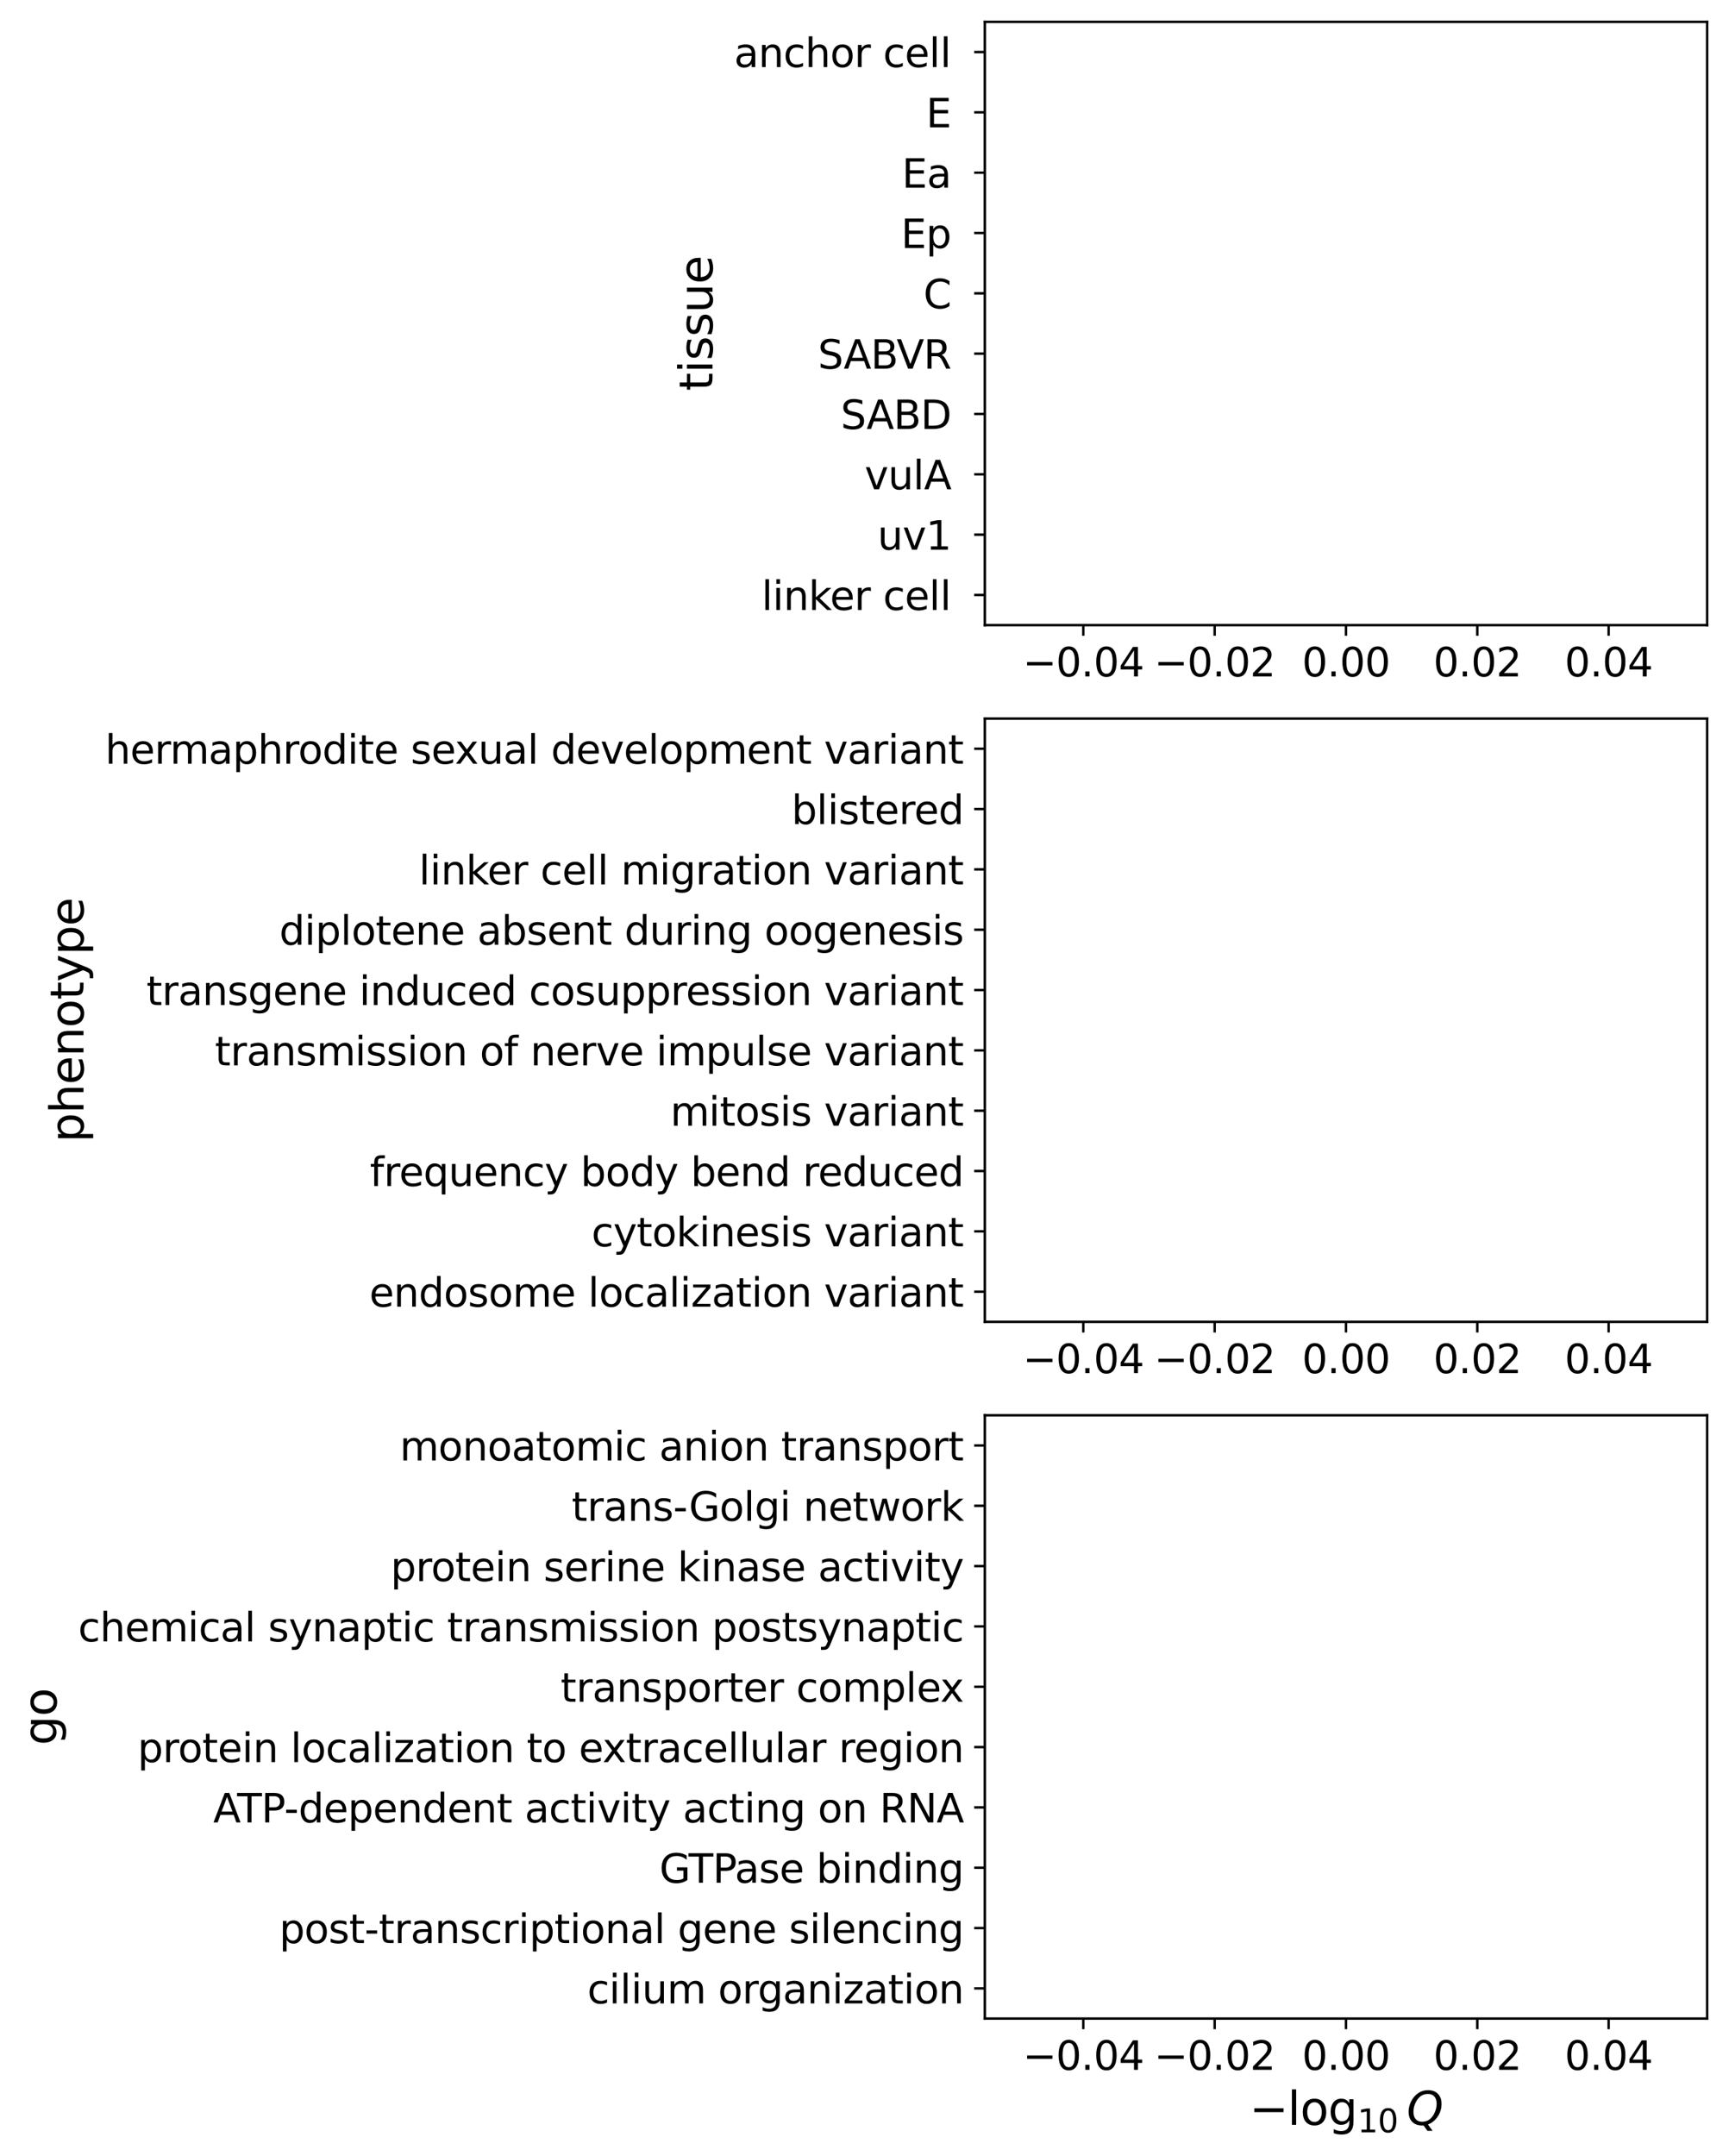 <?xml version="1.0" encoding="utf-8" standalone="no"?>
<!DOCTYPE svg PUBLIC "-//W3C//DTD SVG 1.1//EN"
  "http://www.w3.org/Graphics/SVG/1.1/DTD/svg11.dtd">
<svg xmlns:xlink="http://www.w3.org/1999/xlink" width="569.137pt" height="709.692pt" viewBox="0 0 569.137 709.692" xmlns="http://www.w3.org/2000/svg" version="1.1">
 <defs>
  <style type="text/css">*{stroke-linejoin: round; stroke-linecap: butt}</style>
 </defs>
 <g id="figure_1">
  <g id="patch_1">
   <path d="M 0 709.692 
L 569.137 709.692 
L 569.137 0 
L 0 0 
z
" style="fill: #ffffff"/>
  </g>
  <g id="axes_1">
   <g id="patch_2">
    <path d="M 324.177 205.747 
L 561.937 205.747 
L 561.937 7.2 
L 324.177 7.2 
z
" style="fill: #ffffff"/>
   </g>
   <g id="patch_3">
    <path d="M 0 0 
z
" clip-path="url(#p06a5e0705b)" style="fill: #3274a1; stroke: #ffffff; stroke-linejoin: miter"/>
   </g>
   <g id="patch_4">
    <path d="M 0 0 
z
" clip-path="url(#p06a5e0705b)" style="fill: #e1812c; stroke: #ffffff; stroke-linejoin: miter"/>
   </g>
   <g id="patch_5">
    <path d="M 0 0 
z
" clip-path="url(#p06a5e0705b)" style="fill: #3a923a; stroke: #ffffff; stroke-linejoin: miter"/>
   </g>
   <g id="patch_6">
    <path d="M 0 0 
z
" clip-path="url(#p06a5e0705b)" style="fill: #c03d3e; stroke: #ffffff; stroke-linejoin: miter"/>
   </g>
   <g id="patch_7">
    <path d="M 0 0 
z
" clip-path="url(#p06a5e0705b)" style="fill: #9372b2; stroke: #ffffff; stroke-linejoin: miter"/>
   </g>
   <g id="patch_8">
    <path d="M 0 0 
z
" clip-path="url(#p06a5e0705b)" style="fill: #845b53; stroke: #ffffff; stroke-linejoin: miter"/>
   </g>
   <g id="patch_9">
    <path d="M 0 0 
z
" clip-path="url(#p06a5e0705b)" style="fill: #d684bd; stroke: #ffffff; stroke-linejoin: miter"/>
   </g>
   <g id="patch_10">
    <path d="M 0 0 
z
" clip-path="url(#p06a5e0705b)" style="fill: #7f7f7f; stroke: #ffffff; stroke-linejoin: miter"/>
   </g>
   <g id="patch_11">
    <path d="M 0 0 
z
" clip-path="url(#p06a5e0705b)" style="fill: #a9aa35; stroke: #ffffff; stroke-linejoin: miter"/>
   </g>
   <g id="patch_12">
    <path d="M 0 0 
z
" clip-path="url(#p06a5e0705b)" style="fill: #2eabb8; stroke: #ffffff; stroke-linejoin: miter"/>
   </g>
   <g id="matplotlib.axis_1">
    <g id="xtick_1">
     <g id="line2d_1">
      <defs>
       <path id="m07e77239e5" d="M 0 0 
L 0 3.5 
" style="stroke: #000000; stroke-width: 0.8"/>
      </defs>
      <g>
       <use xlink:href="#m07e77239e5" x="356.599" y="205.747" style="stroke: #000000; stroke-width: 0.8"/>
      </g>
     </g>
     <g id="text_1">
      <!-- −0.04 -->
      <g transform="translate(336.68 222.625) scale(0.13 -0.13)">
       <defs>
        <path id="DejaVuSans-2212" d="M 678 2272 
L 4684 2272 
L 4684 1741 
L 678 1741 
L 678 2272 
z
" transform="scale(0.016)"/>
        <path id="DejaVuSans-30" d="M 2034 4250 
Q 1547 4250 1301 3770 
Q 1056 3291 1056 2328 
Q 1056 1369 1301 889 
Q 1547 409 2034 409 
Q 2525 409 2770 889 
Q 3016 1369 3016 2328 
Q 3016 3291 2770 3770 
Q 2525 4250 2034 4250 
z
M 2034 4750 
Q 2819 4750 3233 4129 
Q 3647 3509 3647 2328 
Q 3647 1150 3233 529 
Q 2819 -91 2034 -91 
Q 1250 -91 836 529 
Q 422 1150 422 2328 
Q 422 3509 836 4129 
Q 1250 4750 2034 4750 
z
" transform="scale(0.016)"/>
        <path id="DejaVuSans-2e" d="M 684 794 
L 1344 794 
L 1344 0 
L 684 0 
L 684 794 
z
" transform="scale(0.016)"/>
        <path id="DejaVuSans-34" d="M 2419 4116 
L 825 1625 
L 2419 1625 
L 2419 4116 
z
M 2253 4666 
L 3047 4666 
L 3047 1625 
L 3713 1625 
L 3713 1100 
L 3047 1100 
L 3047 0 
L 2419 0 
L 2419 1100 
L 313 1100 
L 313 1709 
L 2253 4666 
z
" transform="scale(0.016)"/>
       </defs>
       <use xlink:href="#DejaVuSans-2212"/>
       <use xlink:href="#DejaVuSans-30" x="83.789"/>
       <use xlink:href="#DejaVuSans-2e" x="147.412"/>
       <use xlink:href="#DejaVuSans-30" x="179.199"/>
       <use xlink:href="#DejaVuSans-34" x="242.822"/>
      </g>
     </g>
    </g>
    <g id="xtick_2">
     <g id="line2d_2">
      <g>
       <use xlink:href="#m07e77239e5" x="399.828" y="205.747" style="stroke: #000000; stroke-width: 0.8"/>
      </g>
     </g>
     <g id="text_2">
      <!-- −0.02 -->
      <g transform="translate(379.909 222.625) scale(0.13 -0.13)">
       <defs>
        <path id="DejaVuSans-32" d="M 1228 531 
L 3431 531 
L 3431 0 
L 469 0 
L 469 531 
Q 828 903 1448 1529 
Q 2069 2156 2228 2338 
Q 2531 2678 2651 2914 
Q 2772 3150 2772 3378 
Q 2772 3750 2511 3984 
Q 2250 4219 1831 4219 
Q 1534 4219 1204 4116 
Q 875 4013 500 3803 
L 500 4441 
Q 881 4594 1212 4672 
Q 1544 4750 1819 4750 
Q 2544 4750 2975 4387 
Q 3406 4025 3406 3419 
Q 3406 3131 3298 2873 
Q 3191 2616 2906 2266 
Q 2828 2175 2409 1742 
Q 1991 1309 1228 531 
z
" transform="scale(0.016)"/>
       </defs>
       <use xlink:href="#DejaVuSans-2212"/>
       <use xlink:href="#DejaVuSans-30" x="83.789"/>
       <use xlink:href="#DejaVuSans-2e" x="147.412"/>
       <use xlink:href="#DejaVuSans-30" x="179.199"/>
       <use xlink:href="#DejaVuSans-32" x="242.822"/>
      </g>
     </g>
    </g>
    <g id="xtick_3">
     <g id="line2d_3">
      <g>
       <use xlink:href="#m07e77239e5" x="443.057" y="205.747" style="stroke: #000000; stroke-width: 0.8"/>
      </g>
     </g>
     <g id="text_3">
      <!-- 0.00 -->
      <g transform="translate(428.585 222.625) scale(0.13 -0.13)">
       <use xlink:href="#DejaVuSans-30"/>
       <use xlink:href="#DejaVuSans-2e" x="63.623"/>
       <use xlink:href="#DejaVuSans-30" x="95.41"/>
       <use xlink:href="#DejaVuSans-30" x="159.033"/>
      </g>
     </g>
    </g>
    <g id="xtick_4">
     <g id="line2d_4">
      <g>
       <use xlink:href="#m07e77239e5" x="486.286" y="205.747" style="stroke: #000000; stroke-width: 0.8"/>
      </g>
     </g>
     <g id="text_4">
      <!-- 0.02 -->
      <g transform="translate(471.814 222.625) scale(0.13 -0.13)">
       <use xlink:href="#DejaVuSans-30"/>
       <use xlink:href="#DejaVuSans-2e" x="63.623"/>
       <use xlink:href="#DejaVuSans-30" x="95.41"/>
       <use xlink:href="#DejaVuSans-32" x="159.033"/>
      </g>
     </g>
    </g>
    <g id="xtick_5">
     <g id="line2d_5">
      <g>
       <use xlink:href="#m07e77239e5" x="529.515" y="205.747" style="stroke: #000000; stroke-width: 0.8"/>
      </g>
     </g>
     <g id="text_5">
      <!-- 0.04 -->
      <g transform="translate(515.043 222.625) scale(0.13 -0.13)">
       <use xlink:href="#DejaVuSans-30"/>
       <use xlink:href="#DejaVuSans-2e" x="63.623"/>
       <use xlink:href="#DejaVuSans-30" x="95.41"/>
       <use xlink:href="#DejaVuSans-34" x="159.033"/>
      </g>
     </g>
    </g>
   </g>
   <g id="matplotlib.axis_2">
    <g id="ytick_1">
     <g id="line2d_6">
      <defs>
       <path id="m4c012988e1" d="M 0 0 
L -3.5 0 
" style="stroke: #000000; stroke-width: 0.8"/>
      </defs>
      <g>
       <use xlink:href="#m4c012988e1" x="324.177" y="17.127" style="stroke: #000000; stroke-width: 0.8"/>
      </g>
     </g>
     <g id="text_6">
      <!-- anchor cell  -->
      <g transform="translate(241.653 22.066) scale(0.13 -0.13)">
       <defs>
        <path id="DejaVuSans-61" d="M 2194 1759 
Q 1497 1759 1228 1600 
Q 959 1441 959 1056 
Q 959 750 1161 570 
Q 1363 391 1709 391 
Q 2188 391 2477 730 
Q 2766 1069 2766 1631 
L 2766 1759 
L 2194 1759 
z
M 3341 1997 
L 3341 0 
L 2766 0 
L 2766 531 
Q 2569 213 2275 61 
Q 1981 -91 1556 -91 
Q 1019 -91 701 211 
Q 384 513 384 1019 
Q 384 1609 779 1909 
Q 1175 2209 1959 2209 
L 2766 2209 
L 2766 2266 
Q 2766 2663 2505 2880 
Q 2244 3097 1772 3097 
Q 1472 3097 1187 3025 
Q 903 2953 641 2809 
L 641 3341 
Q 956 3463 1253 3523 
Q 1550 3584 1831 3584 
Q 2591 3584 2966 3190 
Q 3341 2797 3341 1997 
z
" transform="scale(0.016)"/>
        <path id="DejaVuSans-6e" d="M 3513 2113 
L 3513 0 
L 2938 0 
L 2938 2094 
Q 2938 2591 2744 2837 
Q 2550 3084 2163 3084 
Q 1697 3084 1428 2787 
Q 1159 2491 1159 1978 
L 1159 0 
L 581 0 
L 581 3500 
L 1159 3500 
L 1159 2956 
Q 1366 3272 1645 3428 
Q 1925 3584 2291 3584 
Q 2894 3584 3203 3211 
Q 3513 2838 3513 2113 
z
" transform="scale(0.016)"/>
        <path id="DejaVuSans-63" d="M 3122 3366 
L 3122 2828 
Q 2878 2963 2633 3030 
Q 2388 3097 2138 3097 
Q 1578 3097 1268 2742 
Q 959 2388 959 1747 
Q 959 1106 1268 751 
Q 1578 397 2138 397 
Q 2388 397 2633 464 
Q 2878 531 3122 666 
L 3122 134 
Q 2881 22 2623 -34 
Q 2366 -91 2075 -91 
Q 1284 -91 818 406 
Q 353 903 353 1747 
Q 353 2603 823 3093 
Q 1294 3584 2113 3584 
Q 2378 3584 2631 3529 
Q 2884 3475 3122 3366 
z
" transform="scale(0.016)"/>
        <path id="DejaVuSans-68" d="M 3513 2113 
L 3513 0 
L 2938 0 
L 2938 2094 
Q 2938 2591 2744 2837 
Q 2550 3084 2163 3084 
Q 1697 3084 1428 2787 
Q 1159 2491 1159 1978 
L 1159 0 
L 581 0 
L 581 4863 
L 1159 4863 
L 1159 2956 
Q 1366 3272 1645 3428 
Q 1925 3584 2291 3584 
Q 2894 3584 3203 3211 
Q 3513 2838 3513 2113 
z
" transform="scale(0.016)"/>
        <path id="DejaVuSans-6f" d="M 1959 3097 
Q 1497 3097 1228 2736 
Q 959 2375 959 1747 
Q 959 1119 1226 758 
Q 1494 397 1959 397 
Q 2419 397 2687 759 
Q 2956 1122 2956 1747 
Q 2956 2369 2687 2733 
Q 2419 3097 1959 3097 
z
M 1959 3584 
Q 2709 3584 3137 3096 
Q 3566 2609 3566 1747 
Q 3566 888 3137 398 
Q 2709 -91 1959 -91 
Q 1206 -91 779 398 
Q 353 888 353 1747 
Q 353 2609 779 3096 
Q 1206 3584 1959 3584 
z
" transform="scale(0.016)"/>
        <path id="DejaVuSans-72" d="M 2631 2963 
Q 2534 3019 2420 3045 
Q 2306 3072 2169 3072 
Q 1681 3072 1420 2755 
Q 1159 2438 1159 1844 
L 1159 0 
L 581 0 
L 581 3500 
L 1159 3500 
L 1159 2956 
Q 1341 3275 1631 3429 
Q 1922 3584 2338 3584 
Q 2397 3584 2469 3576 
Q 2541 3569 2628 3553 
L 2631 2963 
z
" transform="scale(0.016)"/>
        <path id="DejaVuSans-20" transform="scale(0.016)"/>
        <path id="DejaVuSans-65" d="M 3597 1894 
L 3597 1613 
L 953 1613 
Q 991 1019 1311 708 
Q 1631 397 2203 397 
Q 2534 397 2845 478 
Q 3156 559 3463 722 
L 3463 178 
Q 3153 47 2828 -22 
Q 2503 -91 2169 -91 
Q 1331 -91 842 396 
Q 353 884 353 1716 
Q 353 2575 817 3079 
Q 1281 3584 2069 3584 
Q 2775 3584 3186 3129 
Q 3597 2675 3597 1894 
z
M 3022 2063 
Q 3016 2534 2758 2815 
Q 2500 3097 2075 3097 
Q 1594 3097 1305 2825 
Q 1016 2553 972 2059 
L 3022 2063 
z
" transform="scale(0.016)"/>
        <path id="DejaVuSans-6c" d="M 603 4863 
L 1178 4863 
L 1178 0 
L 603 0 
L 603 4863 
z
" transform="scale(0.016)"/>
       </defs>
       <use xlink:href="#DejaVuSans-61"/>
       <use xlink:href="#DejaVuSans-6e" x="61.279"/>
       <use xlink:href="#DejaVuSans-63" x="124.658"/>
       <use xlink:href="#DejaVuSans-68" x="179.639"/>
       <use xlink:href="#DejaVuSans-6f" x="243.018"/>
       <use xlink:href="#DejaVuSans-72" x="304.199"/>
       <use xlink:href="#DejaVuSans-20" x="345.312"/>
       <use xlink:href="#DejaVuSans-63" x="377.1"/>
       <use xlink:href="#DejaVuSans-65" x="432.08"/>
       <use xlink:href="#DejaVuSans-6c" x="493.604"/>
       <use xlink:href="#DejaVuSans-6c" x="521.387"/>
       <use xlink:href="#DejaVuSans-20" x="549.17"/>
      </g>
     </g>
    </g>
    <g id="ytick_2">
     <g id="line2d_7">
      <g>
       <use xlink:href="#m4c012988e1" x="324.177" y="36.982" style="stroke: #000000; stroke-width: 0.8"/>
      </g>
     </g>
     <g id="text_7">
      <!-- E  -->
      <g transform="translate(304.831 41.921) scale(0.13 -0.13)">
       <defs>
        <path id="DejaVuSans-45" d="M 628 4666 
L 3578 4666 
L 3578 4134 
L 1259 4134 
L 1259 2753 
L 3481 2753 
L 3481 2222 
L 1259 2222 
L 1259 531 
L 3634 531 
L 3634 0 
L 628 0 
L 628 4666 
z
" transform="scale(0.016)"/>
       </defs>
       <use xlink:href="#DejaVuSans-45"/>
       <use xlink:href="#DejaVuSans-20" x="63.184"/>
      </g>
     </g>
    </g>
    <g id="ytick_3">
     <g id="line2d_8">
      <g>
       <use xlink:href="#m4c012988e1" x="324.177" y="56.837" style="stroke: #000000; stroke-width: 0.8"/>
      </g>
     </g>
     <g id="text_8">
      <!-- Ea  -->
      <g transform="translate(296.865 61.776) scale(0.13 -0.13)">
       <use xlink:href="#DejaVuSans-45"/>
       <use xlink:href="#DejaVuSans-61" x="63.184"/>
       <use xlink:href="#DejaVuSans-20" x="124.463"/>
      </g>
     </g>
    </g>
    <g id="ytick_4">
     <g id="line2d_9">
      <g>
       <use xlink:href="#m4c012988e1" x="324.177" y="76.691" style="stroke: #000000; stroke-width: 0.8"/>
      </g>
     </g>
     <g id="text_9">
      <!-- Ep  -->
      <g transform="translate(296.578 81.63) scale(0.13 -0.13)">
       <defs>
        <path id="DejaVuSans-70" d="M 1159 525 
L 1159 -1331 
L 581 -1331 
L 581 3500 
L 1159 3500 
L 1159 2969 
Q 1341 3281 1617 3432 
Q 1894 3584 2278 3584 
Q 2916 3584 3314 3078 
Q 3713 2572 3713 1747 
Q 3713 922 3314 415 
Q 2916 -91 2278 -91 
Q 1894 -91 1617 61 
Q 1341 213 1159 525 
z
M 3116 1747 
Q 3116 2381 2855 2742 
Q 2594 3103 2138 3103 
Q 1681 3103 1420 2742 
Q 1159 2381 1159 1747 
Q 1159 1113 1420 752 
Q 1681 391 2138 391 
Q 2594 391 2855 752 
Q 3116 1113 3116 1747 
z
" transform="scale(0.016)"/>
       </defs>
       <use xlink:href="#DejaVuSans-45"/>
       <use xlink:href="#DejaVuSans-70" x="63.184"/>
       <use xlink:href="#DejaVuSans-20" x="126.66"/>
      </g>
     </g>
    </g>
    <g id="ytick_5">
     <g id="line2d_10">
      <g>
       <use xlink:href="#m4c012988e1" x="324.177" y="96.546" style="stroke: #000000; stroke-width: 0.8"/>
      </g>
     </g>
     <g id="text_10">
      <!-- C  -->
      <g transform="translate(303.968 101.485) scale(0.13 -0.13)">
       <defs>
        <path id="DejaVuSans-43" d="M 4122 4306 
L 4122 3641 
Q 3803 3938 3442 4084 
Q 3081 4231 2675 4231 
Q 1875 4231 1450 3742 
Q 1025 3253 1025 2328 
Q 1025 1406 1450 917 
Q 1875 428 2675 428 
Q 3081 428 3442 575 
Q 3803 722 4122 1019 
L 4122 359 
Q 3791 134 3420 21 
Q 3050 -91 2638 -91 
Q 1578 -91 968 557 
Q 359 1206 359 2328 
Q 359 3453 968 4101 
Q 1578 4750 2638 4750 
Q 3056 4750 3426 4639 
Q 3797 4528 4122 4306 
z
" transform="scale(0.016)"/>
       </defs>
       <use xlink:href="#DejaVuSans-43"/>
       <use xlink:href="#DejaVuSans-20" x="69.824"/>
      </g>
     </g>
    </g>
    <g id="ytick_6">
     <g id="line2d_11">
      <g>
       <use xlink:href="#m4c012988e1" x="324.177" y="116.401" style="stroke: #000000; stroke-width: 0.8"/>
      </g>
     </g>
     <g id="text_11">
      <!-- SABVR  -->
      <g transform="translate(269.217 121.34) scale(0.13 -0.13)">
       <defs>
        <path id="DejaVuSans-53" d="M 3425 4513 
L 3425 3897 
Q 3066 4069 2747 4153 
Q 2428 4238 2131 4238 
Q 1616 4238 1336 4038 
Q 1056 3838 1056 3469 
Q 1056 3159 1242 3001 
Q 1428 2844 1947 2747 
L 2328 2669 
Q 3034 2534 3370 2195 
Q 3706 1856 3706 1288 
Q 3706 609 3251 259 
Q 2797 -91 1919 -91 
Q 1588 -91 1214 -16 
Q 841 59 441 206 
L 441 856 
Q 825 641 1194 531 
Q 1563 422 1919 422 
Q 2459 422 2753 634 
Q 3047 847 3047 1241 
Q 3047 1584 2836 1778 
Q 2625 1972 2144 2069 
L 1759 2144 
Q 1053 2284 737 2584 
Q 422 2884 422 3419 
Q 422 4038 858 4394 
Q 1294 4750 2059 4750 
Q 2388 4750 2728 4690 
Q 3069 4631 3425 4513 
z
" transform="scale(0.016)"/>
        <path id="DejaVuSans-41" d="M 2188 4044 
L 1331 1722 
L 3047 1722 
L 2188 4044 
z
M 1831 4666 
L 2547 4666 
L 4325 0 
L 3669 0 
L 3244 1197 
L 1141 1197 
L 716 0 
L 50 0 
L 1831 4666 
z
" transform="scale(0.016)"/>
        <path id="DejaVuSans-42" d="M 1259 2228 
L 1259 519 
L 2272 519 
Q 2781 519 3026 730 
Q 3272 941 3272 1375 
Q 3272 1813 3026 2020 
Q 2781 2228 2272 2228 
L 1259 2228 
z
M 1259 4147 
L 1259 2741 
L 2194 2741 
Q 2656 2741 2882 2914 
Q 3109 3088 3109 3444 
Q 3109 3797 2882 3972 
Q 2656 4147 2194 4147 
L 1259 4147 
z
M 628 4666 
L 2241 4666 
Q 2963 4666 3353 4366 
Q 3744 4066 3744 3513 
Q 3744 3084 3544 2831 
Q 3344 2578 2956 2516 
Q 3422 2416 3680 2098 
Q 3938 1781 3938 1306 
Q 3938 681 3513 340 
Q 3088 0 2303 0 
L 628 0 
L 628 4666 
z
" transform="scale(0.016)"/>
        <path id="DejaVuSans-56" d="M 1831 0 
L 50 4666 
L 709 4666 
L 2188 738 
L 3669 4666 
L 4325 4666 
L 2547 0 
L 1831 0 
z
" transform="scale(0.016)"/>
        <path id="DejaVuSans-52" d="M 2841 2188 
Q 3044 2119 3236 1894 
Q 3428 1669 3622 1275 
L 4263 0 
L 3584 0 
L 2988 1197 
Q 2756 1666 2539 1819 
Q 2322 1972 1947 1972 
L 1259 1972 
L 1259 0 
L 628 0 
L 628 4666 
L 2053 4666 
Q 2853 4666 3247 4331 
Q 3641 3997 3641 3322 
Q 3641 2881 3436 2590 
Q 3231 2300 2841 2188 
z
M 1259 4147 
L 1259 2491 
L 2053 2491 
Q 2509 2491 2742 2702 
Q 2975 2913 2975 3322 
Q 2975 3731 2742 3939 
Q 2509 4147 2053 4147 
L 1259 4147 
z
" transform="scale(0.016)"/>
       </defs>
       <use xlink:href="#DejaVuSans-53"/>
       <use xlink:href="#DejaVuSans-41" x="65.352"/>
       <use xlink:href="#DejaVuSans-42" x="133.76"/>
       <use xlink:href="#DejaVuSans-56" x="199.238"/>
       <use xlink:href="#DejaVuSans-52" x="267.646"/>
       <use xlink:href="#DejaVuSans-20" x="337.129"/>
      </g>
     </g>
    </g>
    <g id="ytick_7">
     <g id="line2d_12">
      <g>
       <use xlink:href="#m4c012988e1" x="324.177" y="136.255" style="stroke: #000000; stroke-width: 0.8"/>
      </g>
     </g>
     <g id="text_12">
      <!-- SABD  -->
      <g transform="translate(276.727 141.194) scale(0.13 -0.13)">
       <defs>
        <path id="DejaVuSans-44" d="M 1259 4147 
L 1259 519 
L 2022 519 
Q 2988 519 3436 956 
Q 3884 1394 3884 2338 
Q 3884 3275 3436 3711 
Q 2988 4147 2022 4147 
L 1259 4147 
z
M 628 4666 
L 1925 4666 
Q 3281 4666 3915 4102 
Q 4550 3538 4550 2338 
Q 4550 1131 3912 565 
Q 3275 0 1925 0 
L 628 0 
L 628 4666 
z
" transform="scale(0.016)"/>
       </defs>
       <use xlink:href="#DejaVuSans-53"/>
       <use xlink:href="#DejaVuSans-41" x="65.352"/>
       <use xlink:href="#DejaVuSans-42" x="133.76"/>
       <use xlink:href="#DejaVuSans-44" x="202.363"/>
       <use xlink:href="#DejaVuSans-20" x="279.365"/>
      </g>
     </g>
    </g>
    <g id="ytick_8">
     <g id="line2d_13">
      <g>
       <use xlink:href="#m4c012988e1" x="324.177" y="156.11" style="stroke: #000000; stroke-width: 0.8"/>
      </g>
     </g>
     <g id="text_13">
      <!-- vulA  -->
      <g transform="translate(284.608 161.049) scale(0.13 -0.13)">
       <defs>
        <path id="DejaVuSans-76" d="M 191 3500 
L 800 3500 
L 1894 563 
L 2988 3500 
L 3597 3500 
L 2284 0 
L 1503 0 
L 191 3500 
z
" transform="scale(0.016)"/>
        <path id="DejaVuSans-75" d="M 544 1381 
L 544 3500 
L 1119 3500 
L 1119 1403 
Q 1119 906 1312 657 
Q 1506 409 1894 409 
Q 2359 409 2629 706 
Q 2900 1003 2900 1516 
L 2900 3500 
L 3475 3500 
L 3475 0 
L 2900 0 
L 2900 538 
Q 2691 219 2414 64 
Q 2138 -91 1772 -91 
Q 1169 -91 856 284 
Q 544 659 544 1381 
z
M 1991 3584 
L 1991 3584 
z
" transform="scale(0.016)"/>
       </defs>
       <use xlink:href="#DejaVuSans-76"/>
       <use xlink:href="#DejaVuSans-75" x="59.18"/>
       <use xlink:href="#DejaVuSans-6c" x="122.559"/>
       <use xlink:href="#DejaVuSans-41" x="150.342"/>
       <use xlink:href="#DejaVuSans-20" x="218.75"/>
      </g>
     </g>
    </g>
    <g id="ytick_9">
     <g id="line2d_14">
      <g>
       <use xlink:href="#m4c012988e1" x="324.177" y="175.965" style="stroke: #000000; stroke-width: 0.8"/>
      </g>
     </g>
     <g id="text_14">
      <!-- uv1  -->
      <g transform="translate(288.841 180.904) scale(0.13 -0.13)">
       <defs>
        <path id="DejaVuSans-31" d="M 794 531 
L 1825 531 
L 1825 4091 
L 703 3866 
L 703 4441 
L 1819 4666 
L 2450 4666 
L 2450 531 
L 3481 531 
L 3481 0 
L 794 0 
L 794 531 
z
" transform="scale(0.016)"/>
       </defs>
       <use xlink:href="#DejaVuSans-75"/>
       <use xlink:href="#DejaVuSans-76" x="63.379"/>
       <use xlink:href="#DejaVuSans-31" x="122.559"/>
       <use xlink:href="#DejaVuSans-20" x="186.182"/>
      </g>
     </g>
    </g>
    <g id="ytick_10">
     <g id="line2d_15">
      <g>
       <use xlink:href="#m4c012988e1" x="324.177" y="195.819" style="stroke: #000000; stroke-width: 0.8"/>
      </g>
     </g>
     <g id="text_15">
      <!-- linker cell  -->
      <g transform="translate(250.682 200.758) scale(0.13 -0.13)">
       <defs>
        <path id="DejaVuSans-69" d="M 603 3500 
L 1178 3500 
L 1178 0 
L 603 0 
L 603 3500 
z
M 603 4863 
L 1178 4863 
L 1178 4134 
L 603 4134 
L 603 4863 
z
" transform="scale(0.016)"/>
        <path id="DejaVuSans-6b" d="M 581 4863 
L 1159 4863 
L 1159 1991 
L 2875 3500 
L 3609 3500 
L 1753 1863 
L 3688 0 
L 2938 0 
L 1159 1709 
L 1159 0 
L 581 0 
L 581 4863 
z
" transform="scale(0.016)"/>
       </defs>
       <use xlink:href="#DejaVuSans-6c"/>
       <use xlink:href="#DejaVuSans-69" x="27.783"/>
       <use xlink:href="#DejaVuSans-6e" x="55.566"/>
       <use xlink:href="#DejaVuSans-6b" x="118.945"/>
       <use xlink:href="#DejaVuSans-65" x="173.23"/>
       <use xlink:href="#DejaVuSans-72" x="234.754"/>
       <use xlink:href="#DejaVuSans-20" x="275.867"/>
       <use xlink:href="#DejaVuSans-63" x="307.654"/>
       <use xlink:href="#DejaVuSans-65" x="362.635"/>
       <use xlink:href="#DejaVuSans-6c" x="424.158"/>
       <use xlink:href="#DejaVuSans-6c" x="451.941"/>
       <use xlink:href="#DejaVuSans-20" x="479.725"/>
      </g>
     </g>
    </g>
    <g id="text_16">
     <!-- tissue -->
     <g transform="translate(234.534 128.679) rotate(-90) scale(0.15 -0.15)">
      <defs>
       <path id="DejaVuSans-74" d="M 1172 4494 
L 1172 3500 
L 2356 3500 
L 2356 3053 
L 1172 3053 
L 1172 1153 
Q 1172 725 1289 603 
Q 1406 481 1766 481 
L 2356 481 
L 2356 0 
L 1766 0 
Q 1100 0 847 248 
Q 594 497 594 1153 
L 594 3053 
L 172 3053 
L 172 3500 
L 594 3500 
L 594 4494 
L 1172 4494 
z
" transform="scale(0.016)"/>
       <path id="DejaVuSans-73" d="M 2834 3397 
L 2834 2853 
Q 2591 2978 2328 3040 
Q 2066 3103 1784 3103 
Q 1356 3103 1142 2972 
Q 928 2841 928 2578 
Q 928 2378 1081 2264 
Q 1234 2150 1697 2047 
L 1894 2003 
Q 2506 1872 2764 1633 
Q 3022 1394 3022 966 
Q 3022 478 2636 193 
Q 2250 -91 1575 -91 
Q 1294 -91 989 -36 
Q 684 19 347 128 
L 347 722 
Q 666 556 975 473 
Q 1284 391 1588 391 
Q 1994 391 2212 530 
Q 2431 669 2431 922 
Q 2431 1156 2273 1281 
Q 2116 1406 1581 1522 
L 1381 1569 
Q 847 1681 609 1914 
Q 372 2147 372 2553 
Q 372 3047 722 3315 
Q 1072 3584 1716 3584 
Q 2034 3584 2315 3537 
Q 2597 3491 2834 3397 
z
" transform="scale(0.016)"/>
      </defs>
      <use xlink:href="#DejaVuSans-74"/>
      <use xlink:href="#DejaVuSans-69" x="39.209"/>
      <use xlink:href="#DejaVuSans-73" x="66.992"/>
      <use xlink:href="#DejaVuSans-73" x="119.092"/>
      <use xlink:href="#DejaVuSans-75" x="171.191"/>
      <use xlink:href="#DejaVuSans-65" x="234.57"/>
     </g>
    </g>
   </g>
   <g id="line2d_16">
    <path clip-path="url(#p06a5e0705b)" style="fill: none; stroke: #424242; stroke-width: 2.7; stroke-linecap: round"/>
   </g>
   <g id="line2d_17">
    <path clip-path="url(#p06a5e0705b)" style="fill: none; stroke: #424242; stroke-width: 2.7; stroke-linecap: round"/>
   </g>
   <g id="line2d_18">
    <path clip-path="url(#p06a5e0705b)" style="fill: none; stroke: #424242; stroke-width: 2.7; stroke-linecap: round"/>
   </g>
   <g id="line2d_19">
    <path clip-path="url(#p06a5e0705b)" style="fill: none; stroke: #424242; stroke-width: 2.7; stroke-linecap: round"/>
   </g>
   <g id="line2d_20">
    <path clip-path="url(#p06a5e0705b)" style="fill: none; stroke: #424242; stroke-width: 2.7; stroke-linecap: round"/>
   </g>
   <g id="line2d_21">
    <path clip-path="url(#p06a5e0705b)" style="fill: none; stroke: #424242; stroke-width: 2.7; stroke-linecap: round"/>
   </g>
   <g id="line2d_22">
    <path clip-path="url(#p06a5e0705b)" style="fill: none; stroke: #424242; stroke-width: 2.7; stroke-linecap: round"/>
   </g>
   <g id="line2d_23">
    <path clip-path="url(#p06a5e0705b)" style="fill: none; stroke: #424242; stroke-width: 2.7; stroke-linecap: round"/>
   </g>
   <g id="line2d_24">
    <path clip-path="url(#p06a5e0705b)" style="fill: none; stroke: #424242; stroke-width: 2.7; stroke-linecap: round"/>
   </g>
   <g id="line2d_25">
    <path clip-path="url(#p06a5e0705b)" style="fill: none; stroke: #424242; stroke-width: 2.7; stroke-linecap: round"/>
   </g>
   <g id="patch_13">
    <path d="M 324.177 205.747 
L 324.177 7.2 
" style="fill: none; stroke: #000000; stroke-width: 0.8; stroke-linejoin: miter; stroke-linecap: square"/>
   </g>
   <g id="patch_14">
    <path d="M 561.937 205.747 
L 561.937 7.2 
" style="fill: none; stroke: #000000; stroke-width: 0.8; stroke-linejoin: miter; stroke-linecap: square"/>
   </g>
   <g id="patch_15">
    <path d="M 324.177 205.747 
L 561.937 205.747 
" style="fill: none; stroke: #000000; stroke-width: 0.8; stroke-linejoin: miter; stroke-linecap: square"/>
   </g>
   <g id="patch_16">
    <path d="M 324.177 7.2 
L 561.937 7.2 
" style="fill: none; stroke: #000000; stroke-width: 0.8; stroke-linejoin: miter; stroke-linecap: square"/>
   </g>
  </g>
  <g id="axes_2">
   <g id="patch_17">
    <path d="M 324.177 435.053 
L 561.937 435.053 
L 561.937 236.507 
L 324.177 236.507 
z
" style="fill: #ffffff"/>
   </g>
   <g id="patch_18">
    <path d="M 0 0 
z
" clip-path="url(#p7caa918158)" style="fill: #3274a1; stroke: #ffffff; stroke-linejoin: miter"/>
   </g>
   <g id="patch_19">
    <path d="M 0 0 
z
" clip-path="url(#p7caa918158)" style="fill: #e1812c; stroke: #ffffff; stroke-linejoin: miter"/>
   </g>
   <g id="patch_20">
    <path d="M 0 0 
z
" clip-path="url(#p7caa918158)" style="fill: #3a923a; stroke: #ffffff; stroke-linejoin: miter"/>
   </g>
   <g id="patch_21">
    <path d="M 0 0 
z
" clip-path="url(#p7caa918158)" style="fill: #c03d3e; stroke: #ffffff; stroke-linejoin: miter"/>
   </g>
   <g id="patch_22">
    <path d="M 0 0 
z
" clip-path="url(#p7caa918158)" style="fill: #9372b2; stroke: #ffffff; stroke-linejoin: miter"/>
   </g>
   <g id="patch_23">
    <path d="M 0 0 
z
" clip-path="url(#p7caa918158)" style="fill: #845b53; stroke: #ffffff; stroke-linejoin: miter"/>
   </g>
   <g id="patch_24">
    <path d="M 0 0 
z
" clip-path="url(#p7caa918158)" style="fill: #d684bd; stroke: #ffffff; stroke-linejoin: miter"/>
   </g>
   <g id="patch_25">
    <path d="M 0 0 
z
" clip-path="url(#p7caa918158)" style="fill: #7f7f7f; stroke: #ffffff; stroke-linejoin: miter"/>
   </g>
   <g id="patch_26">
    <path d="M 0 0 
z
" clip-path="url(#p7caa918158)" style="fill: #a9aa35; stroke: #ffffff; stroke-linejoin: miter"/>
   </g>
   <g id="patch_27">
    <path d="M 0 0 
z
" clip-path="url(#p7caa918158)" style="fill: #2eabb8; stroke: #ffffff; stroke-linejoin: miter"/>
   </g>
   <g id="matplotlib.axis_3">
    <g id="xtick_6">
     <g id="line2d_26">
      <g>
       <use xlink:href="#m07e77239e5" x="356.599" y="435.053" style="stroke: #000000; stroke-width: 0.8"/>
      </g>
     </g>
     <g id="text_17">
      <!-- −0.04 -->
      <g transform="translate(336.68 451.931) scale(0.13 -0.13)">
       <use xlink:href="#DejaVuSans-2212"/>
       <use xlink:href="#DejaVuSans-30" x="83.789"/>
       <use xlink:href="#DejaVuSans-2e" x="147.412"/>
       <use xlink:href="#DejaVuSans-30" x="179.199"/>
       <use xlink:href="#DejaVuSans-34" x="242.822"/>
      </g>
     </g>
    </g>
    <g id="xtick_7">
     <g id="line2d_27">
      <g>
       <use xlink:href="#m07e77239e5" x="399.828" y="435.053" style="stroke: #000000; stroke-width: 0.8"/>
      </g>
     </g>
     <g id="text_18">
      <!-- −0.02 -->
      <g transform="translate(379.909 451.931) scale(0.13 -0.13)">
       <use xlink:href="#DejaVuSans-2212"/>
       <use xlink:href="#DejaVuSans-30" x="83.789"/>
       <use xlink:href="#DejaVuSans-2e" x="147.412"/>
       <use xlink:href="#DejaVuSans-30" x="179.199"/>
       <use xlink:href="#DejaVuSans-32" x="242.822"/>
      </g>
     </g>
    </g>
    <g id="xtick_8">
     <g id="line2d_28">
      <g>
       <use xlink:href="#m07e77239e5" x="443.057" y="435.053" style="stroke: #000000; stroke-width: 0.8"/>
      </g>
     </g>
     <g id="text_19">
      <!-- 0.00 -->
      <g transform="translate(428.585 451.931) scale(0.13 -0.13)">
       <use xlink:href="#DejaVuSans-30"/>
       <use xlink:href="#DejaVuSans-2e" x="63.623"/>
       <use xlink:href="#DejaVuSans-30" x="95.41"/>
       <use xlink:href="#DejaVuSans-30" x="159.033"/>
      </g>
     </g>
    </g>
    <g id="xtick_9">
     <g id="line2d_29">
      <g>
       <use xlink:href="#m07e77239e5" x="486.286" y="435.053" style="stroke: #000000; stroke-width: 0.8"/>
      </g>
     </g>
     <g id="text_20">
      <!-- 0.02 -->
      <g transform="translate(471.814 451.931) scale(0.13 -0.13)">
       <use xlink:href="#DejaVuSans-30"/>
       <use xlink:href="#DejaVuSans-2e" x="63.623"/>
       <use xlink:href="#DejaVuSans-30" x="95.41"/>
       <use xlink:href="#DejaVuSans-32" x="159.033"/>
      </g>
     </g>
    </g>
    <g id="xtick_10">
     <g id="line2d_30">
      <g>
       <use xlink:href="#m07e77239e5" x="529.515" y="435.053" style="stroke: #000000; stroke-width: 0.8"/>
      </g>
     </g>
     <g id="text_21">
      <!-- 0.04 -->
      <g transform="translate(515.043 451.931) scale(0.13 -0.13)">
       <use xlink:href="#DejaVuSans-30"/>
       <use xlink:href="#DejaVuSans-2e" x="63.623"/>
       <use xlink:href="#DejaVuSans-30" x="95.41"/>
       <use xlink:href="#DejaVuSans-34" x="159.033"/>
      </g>
     </g>
    </g>
   </g>
   <g id="matplotlib.axis_4">
    <g id="ytick_11">
     <g id="line2d_31">
      <g>
       <use xlink:href="#m4c012988e1" x="324.177" y="246.434" style="stroke: #000000; stroke-width: 0.8"/>
      </g>
     </g>
     <g id="text_22">
      <!-- hermaphrodite sexual development variant -->
      <g transform="translate(34.606 251.373) scale(0.13 -0.13)">
       <defs>
        <path id="DejaVuSans-6d" d="M 3328 2828 
Q 3544 3216 3844 3400 
Q 4144 3584 4550 3584 
Q 5097 3584 5394 3201 
Q 5691 2819 5691 2113 
L 5691 0 
L 5113 0 
L 5113 2094 
Q 5113 2597 4934 2840 
Q 4756 3084 4391 3084 
Q 3944 3084 3684 2787 
Q 3425 2491 3425 1978 
L 3425 0 
L 2847 0 
L 2847 2094 
Q 2847 2600 2669 2842 
Q 2491 3084 2119 3084 
Q 1678 3084 1418 2786 
Q 1159 2488 1159 1978 
L 1159 0 
L 581 0 
L 581 3500 
L 1159 3500 
L 1159 2956 
Q 1356 3278 1631 3431 
Q 1906 3584 2284 3584 
Q 2666 3584 2933 3390 
Q 3200 3197 3328 2828 
z
" transform="scale(0.016)"/>
        <path id="DejaVuSans-64" d="M 2906 2969 
L 2906 4863 
L 3481 4863 
L 3481 0 
L 2906 0 
L 2906 525 
Q 2725 213 2448 61 
Q 2172 -91 1784 -91 
Q 1150 -91 751 415 
Q 353 922 353 1747 
Q 353 2572 751 3078 
Q 1150 3584 1784 3584 
Q 2172 3584 2448 3432 
Q 2725 3281 2906 2969 
z
M 947 1747 
Q 947 1113 1208 752 
Q 1469 391 1925 391 
Q 2381 391 2643 752 
Q 2906 1113 2906 1747 
Q 2906 2381 2643 2742 
Q 2381 3103 1925 3103 
Q 1469 3103 1208 2742 
Q 947 2381 947 1747 
z
" transform="scale(0.016)"/>
        <path id="DejaVuSans-78" d="M 3513 3500 
L 2247 1797 
L 3578 0 
L 2900 0 
L 1881 1375 
L 863 0 
L 184 0 
L 1544 1831 
L 300 3500 
L 978 3500 
L 1906 2253 
L 2834 3500 
L 3513 3500 
z
" transform="scale(0.016)"/>
       </defs>
       <use xlink:href="#DejaVuSans-68"/>
       <use xlink:href="#DejaVuSans-65" x="63.379"/>
       <use xlink:href="#DejaVuSans-72" x="124.902"/>
       <use xlink:href="#DejaVuSans-6d" x="164.266"/>
       <use xlink:href="#DejaVuSans-61" x="261.678"/>
       <use xlink:href="#DejaVuSans-70" x="322.957"/>
       <use xlink:href="#DejaVuSans-68" x="386.434"/>
       <use xlink:href="#DejaVuSans-72" x="449.812"/>
       <use xlink:href="#DejaVuSans-6f" x="488.676"/>
       <use xlink:href="#DejaVuSans-64" x="549.857"/>
       <use xlink:href="#DejaVuSans-69" x="613.334"/>
       <use xlink:href="#DejaVuSans-74" x="641.117"/>
       <use xlink:href="#DejaVuSans-65" x="680.326"/>
       <use xlink:href="#DejaVuSans-20" x="741.85"/>
       <use xlink:href="#DejaVuSans-73" x="773.637"/>
       <use xlink:href="#DejaVuSans-65" x="825.736"/>
       <use xlink:href="#DejaVuSans-78" x="885.51"/>
       <use xlink:href="#DejaVuSans-75" x="944.689"/>
       <use xlink:href="#DejaVuSans-61" x="1008.068"/>
       <use xlink:href="#DejaVuSans-6c" x="1069.348"/>
       <use xlink:href="#DejaVuSans-20" x="1097.131"/>
       <use xlink:href="#DejaVuSans-64" x="1128.918"/>
       <use xlink:href="#DejaVuSans-65" x="1192.395"/>
       <use xlink:href="#DejaVuSans-76" x="1253.918"/>
       <use xlink:href="#DejaVuSans-65" x="1313.098"/>
       <use xlink:href="#DejaVuSans-6c" x="1374.621"/>
       <use xlink:href="#DejaVuSans-6f" x="1402.404"/>
       <use xlink:href="#DejaVuSans-70" x="1463.586"/>
       <use xlink:href="#DejaVuSans-6d" x="1527.062"/>
       <use xlink:href="#DejaVuSans-65" x="1624.475"/>
       <use xlink:href="#DejaVuSans-6e" x="1685.998"/>
       <use xlink:href="#DejaVuSans-74" x="1749.377"/>
       <use xlink:href="#DejaVuSans-20" x="1788.586"/>
       <use xlink:href="#DejaVuSans-76" x="1820.373"/>
       <use xlink:href="#DejaVuSans-61" x="1879.553"/>
       <use xlink:href="#DejaVuSans-72" x="1940.832"/>
       <use xlink:href="#DejaVuSans-69" x="1981.945"/>
       <use xlink:href="#DejaVuSans-61" x="2009.729"/>
       <use xlink:href="#DejaVuSans-6e" x="2071.008"/>
       <use xlink:href="#DejaVuSans-74" x="2134.387"/>
      </g>
     </g>
    </g>
    <g id="ytick_12">
     <g id="line2d_32">
      <g>
       <use xlink:href="#m4c012988e1" x="324.177" y="266.289" style="stroke: #000000; stroke-width: 0.8"/>
      </g>
     </g>
     <g id="text_23">
      <!-- blistered -->
      <g transform="translate(260.53 271.228) scale(0.13 -0.13)">
       <defs>
        <path id="DejaVuSans-62" d="M 3116 1747 
Q 3116 2381 2855 2742 
Q 2594 3103 2138 3103 
Q 1681 3103 1420 2742 
Q 1159 2381 1159 1747 
Q 1159 1113 1420 752 
Q 1681 391 2138 391 
Q 2594 391 2855 752 
Q 3116 1113 3116 1747 
z
M 1159 2969 
Q 1341 3281 1617 3432 
Q 1894 3584 2278 3584 
Q 2916 3584 3314 3078 
Q 3713 2572 3713 1747 
Q 3713 922 3314 415 
Q 2916 -91 2278 -91 
Q 1894 -91 1617 61 
Q 1341 213 1159 525 
L 1159 0 
L 581 0 
L 581 4863 
L 1159 4863 
L 1159 2969 
z
" transform="scale(0.016)"/>
       </defs>
       <use xlink:href="#DejaVuSans-62"/>
       <use xlink:href="#DejaVuSans-6c" x="63.477"/>
       <use xlink:href="#DejaVuSans-69" x="91.26"/>
       <use xlink:href="#DejaVuSans-73" x="119.043"/>
       <use xlink:href="#DejaVuSans-74" x="171.143"/>
       <use xlink:href="#DejaVuSans-65" x="210.352"/>
       <use xlink:href="#DejaVuSans-72" x="271.875"/>
       <use xlink:href="#DejaVuSans-65" x="310.738"/>
       <use xlink:href="#DejaVuSans-64" x="372.262"/>
      </g>
     </g>
    </g>
    <g id="ytick_13">
     <g id="line2d_33">
      <g>
       <use xlink:href="#m4c012988e1" x="324.177" y="286.143" style="stroke: #000000; stroke-width: 0.8"/>
      </g>
     </g>
     <g id="text_24">
      <!-- linker cell migration variant -->
      <g transform="translate(137.893 291.082) scale(0.13 -0.13)">
       <defs>
        <path id="DejaVuSans-67" d="M 2906 1791 
Q 2906 2416 2648 2759 
Q 2391 3103 1925 3103 
Q 1463 3103 1205 2759 
Q 947 2416 947 1791 
Q 947 1169 1205 825 
Q 1463 481 1925 481 
Q 2391 481 2648 825 
Q 2906 1169 2906 1791 
z
M 3481 434 
Q 3481 -459 3084 -895 
Q 2688 -1331 1869 -1331 
Q 1566 -1331 1297 -1286 
Q 1028 -1241 775 -1147 
L 775 -588 
Q 1028 -725 1275 -790 
Q 1522 -856 1778 -856 
Q 2344 -856 2625 -561 
Q 2906 -266 2906 331 
L 2906 616 
Q 2728 306 2450 153 
Q 2172 0 1784 0 
Q 1141 0 747 490 
Q 353 981 353 1791 
Q 353 2603 747 3093 
Q 1141 3584 1784 3584 
Q 2172 3584 2450 3431 
Q 2728 3278 2906 2969 
L 2906 3500 
L 3481 3500 
L 3481 434 
z
" transform="scale(0.016)"/>
       </defs>
       <use xlink:href="#DejaVuSans-6c"/>
       <use xlink:href="#DejaVuSans-69" x="27.783"/>
       <use xlink:href="#DejaVuSans-6e" x="55.566"/>
       <use xlink:href="#DejaVuSans-6b" x="118.945"/>
       <use xlink:href="#DejaVuSans-65" x="173.23"/>
       <use xlink:href="#DejaVuSans-72" x="234.754"/>
       <use xlink:href="#DejaVuSans-20" x="275.867"/>
       <use xlink:href="#DejaVuSans-63" x="307.654"/>
       <use xlink:href="#DejaVuSans-65" x="362.635"/>
       <use xlink:href="#DejaVuSans-6c" x="424.158"/>
       <use xlink:href="#DejaVuSans-6c" x="451.941"/>
       <use xlink:href="#DejaVuSans-20" x="479.725"/>
       <use xlink:href="#DejaVuSans-6d" x="511.512"/>
       <use xlink:href="#DejaVuSans-69" x="608.924"/>
       <use xlink:href="#DejaVuSans-67" x="636.707"/>
       <use xlink:href="#DejaVuSans-72" x="700.184"/>
       <use xlink:href="#DejaVuSans-61" x="741.297"/>
       <use xlink:href="#DejaVuSans-74" x="802.576"/>
       <use xlink:href="#DejaVuSans-69" x="841.785"/>
       <use xlink:href="#DejaVuSans-6f" x="869.568"/>
       <use xlink:href="#DejaVuSans-6e" x="930.75"/>
       <use xlink:href="#DejaVuSans-20" x="994.129"/>
       <use xlink:href="#DejaVuSans-76" x="1025.916"/>
       <use xlink:href="#DejaVuSans-61" x="1085.096"/>
       <use xlink:href="#DejaVuSans-72" x="1146.375"/>
       <use xlink:href="#DejaVuSans-69" x="1187.488"/>
       <use xlink:href="#DejaVuSans-61" x="1215.271"/>
       <use xlink:href="#DejaVuSans-6e" x="1276.551"/>
       <use xlink:href="#DejaVuSans-74" x="1339.93"/>
      </g>
     </g>
    </g>
    <g id="ytick_14">
     <g id="line2d_34">
      <g>
       <use xlink:href="#m4c012988e1" x="324.177" y="305.998" style="stroke: #000000; stroke-width: 0.8"/>
      </g>
     </g>
     <g id="text_25">
      <!-- diplotene absent during oogenesis -->
      <g transform="translate(91.946 310.937) scale(0.13 -0.13)">
       <use xlink:href="#DejaVuSans-64"/>
       <use xlink:href="#DejaVuSans-69" x="63.477"/>
       <use xlink:href="#DejaVuSans-70" x="91.26"/>
       <use xlink:href="#DejaVuSans-6c" x="154.736"/>
       <use xlink:href="#DejaVuSans-6f" x="182.52"/>
       <use xlink:href="#DejaVuSans-74" x="243.701"/>
       <use xlink:href="#DejaVuSans-65" x="282.91"/>
       <use xlink:href="#DejaVuSans-6e" x="344.434"/>
       <use xlink:href="#DejaVuSans-65" x="407.812"/>
       <use xlink:href="#DejaVuSans-20" x="469.336"/>
       <use xlink:href="#DejaVuSans-61" x="501.123"/>
       <use xlink:href="#DejaVuSans-62" x="562.402"/>
       <use xlink:href="#DejaVuSans-73" x="625.879"/>
       <use xlink:href="#DejaVuSans-65" x="677.979"/>
       <use xlink:href="#DejaVuSans-6e" x="739.502"/>
       <use xlink:href="#DejaVuSans-74" x="802.881"/>
       <use xlink:href="#DejaVuSans-20" x="842.09"/>
       <use xlink:href="#DejaVuSans-64" x="873.877"/>
       <use xlink:href="#DejaVuSans-75" x="937.354"/>
       <use xlink:href="#DejaVuSans-72" x="1000.732"/>
       <use xlink:href="#DejaVuSans-69" x="1041.846"/>
       <use xlink:href="#DejaVuSans-6e" x="1069.629"/>
       <use xlink:href="#DejaVuSans-67" x="1133.008"/>
       <use xlink:href="#DejaVuSans-20" x="1196.484"/>
       <use xlink:href="#DejaVuSans-6f" x="1228.271"/>
       <use xlink:href="#DejaVuSans-6f" x="1289.453"/>
       <use xlink:href="#DejaVuSans-67" x="1350.635"/>
       <use xlink:href="#DejaVuSans-65" x="1414.111"/>
       <use xlink:href="#DejaVuSans-6e" x="1475.635"/>
       <use xlink:href="#DejaVuSans-65" x="1539.014"/>
       <use xlink:href="#DejaVuSans-73" x="1600.537"/>
       <use xlink:href="#DejaVuSans-69" x="1652.637"/>
       <use xlink:href="#DejaVuSans-73" x="1680.42"/>
      </g>
     </g>
    </g>
    <g id="ytick_15">
     <g id="line2d_35">
      <g>
       <use xlink:href="#m4c012988e1" x="324.177" y="325.853" style="stroke: #000000; stroke-width: 0.8"/>
      </g>
     </g>
     <g id="text_26">
      <!-- transgene induced cosuppression variant -->
      <g transform="translate(48.195 330.792) scale(0.13 -0.13)">
       <use xlink:href="#DejaVuSans-74"/>
       <use xlink:href="#DejaVuSans-72" x="39.209"/>
       <use xlink:href="#DejaVuSans-61" x="80.322"/>
       <use xlink:href="#DejaVuSans-6e" x="141.602"/>
       <use xlink:href="#DejaVuSans-73" x="204.98"/>
       <use xlink:href="#DejaVuSans-67" x="257.08"/>
       <use xlink:href="#DejaVuSans-65" x="320.557"/>
       <use xlink:href="#DejaVuSans-6e" x="382.08"/>
       <use xlink:href="#DejaVuSans-65" x="445.459"/>
       <use xlink:href="#DejaVuSans-20" x="506.982"/>
       <use xlink:href="#DejaVuSans-69" x="538.77"/>
       <use xlink:href="#DejaVuSans-6e" x="566.553"/>
       <use xlink:href="#DejaVuSans-64" x="629.932"/>
       <use xlink:href="#DejaVuSans-75" x="693.408"/>
       <use xlink:href="#DejaVuSans-63" x="756.787"/>
       <use xlink:href="#DejaVuSans-65" x="811.768"/>
       <use xlink:href="#DejaVuSans-64" x="873.291"/>
       <use xlink:href="#DejaVuSans-20" x="936.768"/>
       <use xlink:href="#DejaVuSans-63" x="968.555"/>
       <use xlink:href="#DejaVuSans-6f" x="1023.535"/>
       <use xlink:href="#DejaVuSans-73" x="1084.717"/>
       <use xlink:href="#DejaVuSans-75" x="1136.816"/>
       <use xlink:href="#DejaVuSans-70" x="1200.195"/>
       <use xlink:href="#DejaVuSans-70" x="1263.672"/>
       <use xlink:href="#DejaVuSans-72" x="1327.148"/>
       <use xlink:href="#DejaVuSans-65" x="1366.012"/>
       <use xlink:href="#DejaVuSans-73" x="1427.535"/>
       <use xlink:href="#DejaVuSans-73" x="1479.635"/>
       <use xlink:href="#DejaVuSans-69" x="1531.734"/>
       <use xlink:href="#DejaVuSans-6f" x="1559.518"/>
       <use xlink:href="#DejaVuSans-6e" x="1620.699"/>
       <use xlink:href="#DejaVuSans-20" x="1684.078"/>
       <use xlink:href="#DejaVuSans-76" x="1715.865"/>
       <use xlink:href="#DejaVuSans-61" x="1775.045"/>
       <use xlink:href="#DejaVuSans-72" x="1836.324"/>
       <use xlink:href="#DejaVuSans-69" x="1877.438"/>
       <use xlink:href="#DejaVuSans-61" x="1905.221"/>
       <use xlink:href="#DejaVuSans-6e" x="1966.5"/>
       <use xlink:href="#DejaVuSans-74" x="2029.879"/>
      </g>
     </g>
    </g>
    <g id="ytick_16">
     <g id="line2d_36">
      <g>
       <use xlink:href="#m4c012988e1" x="324.177" y="345.707" style="stroke: #000000; stroke-width: 0.8"/>
      </g>
     </g>
     <g id="text_27">
      <!-- transmission of nerve impulse variant -->
      <g transform="translate(70.736 350.646) scale(0.13 -0.13)">
       <defs>
        <path id="DejaVuSans-66" d="M 2375 4863 
L 2375 4384 
L 1825 4384 
Q 1516 4384 1395 4259 
Q 1275 4134 1275 3809 
L 1275 3500 
L 2222 3500 
L 2222 3053 
L 1275 3053 
L 1275 0 
L 697 0 
L 697 3053 
L 147 3053 
L 147 3500 
L 697 3500 
L 697 3744 
Q 697 4328 969 4595 
Q 1241 4863 1831 4863 
L 2375 4863 
z
" transform="scale(0.016)"/>
       </defs>
       <use xlink:href="#DejaVuSans-74"/>
       <use xlink:href="#DejaVuSans-72" x="39.209"/>
       <use xlink:href="#DejaVuSans-61" x="80.322"/>
       <use xlink:href="#DejaVuSans-6e" x="141.602"/>
       <use xlink:href="#DejaVuSans-73" x="204.98"/>
       <use xlink:href="#DejaVuSans-6d" x="257.08"/>
       <use xlink:href="#DejaVuSans-69" x="354.492"/>
       <use xlink:href="#DejaVuSans-73" x="382.275"/>
       <use xlink:href="#DejaVuSans-73" x="434.375"/>
       <use xlink:href="#DejaVuSans-69" x="486.475"/>
       <use xlink:href="#DejaVuSans-6f" x="514.258"/>
       <use xlink:href="#DejaVuSans-6e" x="575.439"/>
       <use xlink:href="#DejaVuSans-20" x="638.818"/>
       <use xlink:href="#DejaVuSans-6f" x="670.605"/>
       <use xlink:href="#DejaVuSans-66" x="731.787"/>
       <use xlink:href="#DejaVuSans-20" x="766.992"/>
       <use xlink:href="#DejaVuSans-6e" x="798.779"/>
       <use xlink:href="#DejaVuSans-65" x="862.158"/>
       <use xlink:href="#DejaVuSans-72" x="923.682"/>
       <use xlink:href="#DejaVuSans-76" x="964.795"/>
       <use xlink:href="#DejaVuSans-65" x="1023.975"/>
       <use xlink:href="#DejaVuSans-20" x="1085.498"/>
       <use xlink:href="#DejaVuSans-69" x="1117.285"/>
       <use xlink:href="#DejaVuSans-6d" x="1145.068"/>
       <use xlink:href="#DejaVuSans-70" x="1242.48"/>
       <use xlink:href="#DejaVuSans-75" x="1305.957"/>
       <use xlink:href="#DejaVuSans-6c" x="1369.336"/>
       <use xlink:href="#DejaVuSans-73" x="1397.119"/>
       <use xlink:href="#DejaVuSans-65" x="1449.219"/>
       <use xlink:href="#DejaVuSans-20" x="1510.742"/>
       <use xlink:href="#DejaVuSans-76" x="1542.529"/>
       <use xlink:href="#DejaVuSans-61" x="1601.709"/>
       <use xlink:href="#DejaVuSans-72" x="1662.988"/>
       <use xlink:href="#DejaVuSans-69" x="1704.102"/>
       <use xlink:href="#DejaVuSans-61" x="1731.885"/>
       <use xlink:href="#DejaVuSans-6e" x="1793.164"/>
       <use xlink:href="#DejaVuSans-74" x="1856.543"/>
      </g>
     </g>
    </g>
    <g id="ytick_17">
     <g id="line2d_37">
      <g>
       <use xlink:href="#m4c012988e1" x="324.177" y="365.562" style="stroke: #000000; stroke-width: 0.8"/>
      </g>
     </g>
     <g id="text_28">
      <!-- mitosis variant -->
      <g transform="translate(220.646 370.501) scale(0.13 -0.13)">
       <use xlink:href="#DejaVuSans-6d"/>
       <use xlink:href="#DejaVuSans-69" x="97.412"/>
       <use xlink:href="#DejaVuSans-74" x="125.195"/>
       <use xlink:href="#DejaVuSans-6f" x="164.404"/>
       <use xlink:href="#DejaVuSans-73" x="225.586"/>
       <use xlink:href="#DejaVuSans-69" x="277.686"/>
       <use xlink:href="#DejaVuSans-73" x="305.469"/>
       <use xlink:href="#DejaVuSans-20" x="357.568"/>
       <use xlink:href="#DejaVuSans-76" x="389.355"/>
       <use xlink:href="#DejaVuSans-61" x="448.535"/>
       <use xlink:href="#DejaVuSans-72" x="509.814"/>
       <use xlink:href="#DejaVuSans-69" x="550.928"/>
       <use xlink:href="#DejaVuSans-61" x="578.711"/>
       <use xlink:href="#DejaVuSans-6e" x="639.99"/>
       <use xlink:href="#DejaVuSans-74" x="703.369"/>
      </g>
     </g>
    </g>
    <g id="ytick_18">
     <g id="line2d_38">
      <g>
       <use xlink:href="#m4c012988e1" x="324.177" y="385.417" style="stroke: #000000; stroke-width: 0.8"/>
      </g>
     </g>
     <g id="text_29">
      <!-- frequency body bend reduced -->
      <g transform="translate(121.743 390.356) scale(0.13 -0.13)">
       <defs>
        <path id="DejaVuSans-71" d="M 947 1747 
Q 947 1113 1208 752 
Q 1469 391 1925 391 
Q 2381 391 2643 752 
Q 2906 1113 2906 1747 
Q 2906 2381 2643 2742 
Q 2381 3103 1925 3103 
Q 1469 3103 1208 2742 
Q 947 2381 947 1747 
z
M 2906 525 
Q 2725 213 2448 61 
Q 2172 -91 1784 -91 
Q 1150 -91 751 415 
Q 353 922 353 1747 
Q 353 2572 751 3078 
Q 1150 3584 1784 3584 
Q 2172 3584 2448 3432 
Q 2725 3281 2906 2969 
L 2906 3500 
L 3481 3500 
L 3481 -1331 
L 2906 -1331 
L 2906 525 
z
" transform="scale(0.016)"/>
        <path id="DejaVuSans-79" d="M 2059 -325 
Q 1816 -950 1584 -1140 
Q 1353 -1331 966 -1331 
L 506 -1331 
L 506 -850 
L 844 -850 
Q 1081 -850 1212 -737 
Q 1344 -625 1503 -206 
L 1606 56 
L 191 3500 
L 800 3500 
L 1894 763 
L 2988 3500 
L 3597 3500 
L 2059 -325 
z
" transform="scale(0.016)"/>
       </defs>
       <use xlink:href="#DejaVuSans-66"/>
       <use xlink:href="#DejaVuSans-72" x="35.205"/>
       <use xlink:href="#DejaVuSans-65" x="74.068"/>
       <use xlink:href="#DejaVuSans-71" x="135.592"/>
       <use xlink:href="#DejaVuSans-75" x="199.068"/>
       <use xlink:href="#DejaVuSans-65" x="262.447"/>
       <use xlink:href="#DejaVuSans-6e" x="323.971"/>
       <use xlink:href="#DejaVuSans-63" x="387.35"/>
       <use xlink:href="#DejaVuSans-79" x="442.33"/>
       <use xlink:href="#DejaVuSans-20" x="501.51"/>
       <use xlink:href="#DejaVuSans-62" x="533.297"/>
       <use xlink:href="#DejaVuSans-6f" x="596.773"/>
       <use xlink:href="#DejaVuSans-64" x="657.955"/>
       <use xlink:href="#DejaVuSans-79" x="721.432"/>
       <use xlink:href="#DejaVuSans-20" x="780.611"/>
       <use xlink:href="#DejaVuSans-62" x="812.398"/>
       <use xlink:href="#DejaVuSans-65" x="875.875"/>
       <use xlink:href="#DejaVuSans-6e" x="937.398"/>
       <use xlink:href="#DejaVuSans-64" x="1000.777"/>
       <use xlink:href="#DejaVuSans-20" x="1064.254"/>
       <use xlink:href="#DejaVuSans-72" x="1096.041"/>
       <use xlink:href="#DejaVuSans-65" x="1134.904"/>
       <use xlink:href="#DejaVuSans-64" x="1196.428"/>
       <use xlink:href="#DejaVuSans-75" x="1259.904"/>
       <use xlink:href="#DejaVuSans-63" x="1323.283"/>
       <use xlink:href="#DejaVuSans-65" x="1378.264"/>
       <use xlink:href="#DejaVuSans-64" x="1439.787"/>
      </g>
     </g>
    </g>
    <g id="ytick_19">
     <g id="line2d_39">
      <g>
       <use xlink:href="#m4c012988e1" x="324.177" y="405.271" style="stroke: #000000; stroke-width: 0.8"/>
      </g>
     </g>
     <g id="text_30">
      <!-- cytokinesis variant -->
      <g transform="translate(194.701 410.21) scale(0.13 -0.13)">
       <use xlink:href="#DejaVuSans-63"/>
       <use xlink:href="#DejaVuSans-79" x="54.98"/>
       <use xlink:href="#DejaVuSans-74" x="114.16"/>
       <use xlink:href="#DejaVuSans-6f" x="153.369"/>
       <use xlink:href="#DejaVuSans-6b" x="214.551"/>
       <use xlink:href="#DejaVuSans-69" x="272.461"/>
       <use xlink:href="#DejaVuSans-6e" x="300.244"/>
       <use xlink:href="#DejaVuSans-65" x="363.623"/>
       <use xlink:href="#DejaVuSans-73" x="425.146"/>
       <use xlink:href="#DejaVuSans-69" x="477.246"/>
       <use xlink:href="#DejaVuSans-73" x="505.029"/>
       <use xlink:href="#DejaVuSans-20" x="557.129"/>
       <use xlink:href="#DejaVuSans-76" x="588.916"/>
       <use xlink:href="#DejaVuSans-61" x="648.096"/>
       <use xlink:href="#DejaVuSans-72" x="709.375"/>
       <use xlink:href="#DejaVuSans-69" x="750.488"/>
       <use xlink:href="#DejaVuSans-61" x="778.271"/>
       <use xlink:href="#DejaVuSans-6e" x="839.551"/>
       <use xlink:href="#DejaVuSans-74" x="902.93"/>
      </g>
     </g>
    </g>
    <g id="ytick_20">
     <g id="line2d_40">
      <g>
       <use xlink:href="#m4c012988e1" x="324.177" y="425.126" style="stroke: #000000; stroke-width: 0.8"/>
      </g>
     </g>
     <g id="text_31">
      <!-- endosome localization variant -->
      <g transform="translate(121.568 430.065) scale(0.13 -0.13)">
       <defs>
        <path id="DejaVuSans-7a" d="M 353 3500 
L 3084 3500 
L 3084 2975 
L 922 459 
L 3084 459 
L 3084 0 
L 275 0 
L 275 525 
L 2438 3041 
L 353 3041 
L 353 3500 
z
" transform="scale(0.016)"/>
       </defs>
       <use xlink:href="#DejaVuSans-65"/>
       <use xlink:href="#DejaVuSans-6e" x="61.523"/>
       <use xlink:href="#DejaVuSans-64" x="124.902"/>
       <use xlink:href="#DejaVuSans-6f" x="188.379"/>
       <use xlink:href="#DejaVuSans-73" x="249.561"/>
       <use xlink:href="#DejaVuSans-6f" x="301.66"/>
       <use xlink:href="#DejaVuSans-6d" x="362.842"/>
       <use xlink:href="#DejaVuSans-65" x="460.254"/>
       <use xlink:href="#DejaVuSans-20" x="521.777"/>
       <use xlink:href="#DejaVuSans-6c" x="553.564"/>
       <use xlink:href="#DejaVuSans-6f" x="581.348"/>
       <use xlink:href="#DejaVuSans-63" x="642.529"/>
       <use xlink:href="#DejaVuSans-61" x="697.51"/>
       <use xlink:href="#DejaVuSans-6c" x="758.789"/>
       <use xlink:href="#DejaVuSans-69" x="786.572"/>
       <use xlink:href="#DejaVuSans-7a" x="814.355"/>
       <use xlink:href="#DejaVuSans-61" x="866.846"/>
       <use xlink:href="#DejaVuSans-74" x="928.125"/>
       <use xlink:href="#DejaVuSans-69" x="967.334"/>
       <use xlink:href="#DejaVuSans-6f" x="995.117"/>
       <use xlink:href="#DejaVuSans-6e" x="1056.299"/>
       <use xlink:href="#DejaVuSans-20" x="1119.678"/>
       <use xlink:href="#DejaVuSans-76" x="1151.465"/>
       <use xlink:href="#DejaVuSans-61" x="1210.645"/>
       <use xlink:href="#DejaVuSans-72" x="1271.924"/>
       <use xlink:href="#DejaVuSans-69" x="1313.037"/>
       <use xlink:href="#DejaVuSans-61" x="1340.82"/>
       <use xlink:href="#DejaVuSans-6e" x="1402.1"/>
       <use xlink:href="#DejaVuSans-74" x="1465.479"/>
      </g>
     </g>
    </g>
    <g id="text_32">
     <!-- phenotype -->
     <g transform="translate(27.486 376.007) rotate(-90) scale(0.15 -0.15)">
      <use xlink:href="#DejaVuSans-70"/>
      <use xlink:href="#DejaVuSans-68" x="63.477"/>
      <use xlink:href="#DejaVuSans-65" x="126.855"/>
      <use xlink:href="#DejaVuSans-6e" x="188.379"/>
      <use xlink:href="#DejaVuSans-6f" x="251.758"/>
      <use xlink:href="#DejaVuSans-74" x="312.939"/>
      <use xlink:href="#DejaVuSans-79" x="352.148"/>
      <use xlink:href="#DejaVuSans-70" x="411.328"/>
      <use xlink:href="#DejaVuSans-65" x="474.805"/>
     </g>
    </g>
   </g>
   <g id="line2d_41">
    <path clip-path="url(#p7caa918158)" style="fill: none; stroke: #424242; stroke-width: 2.7; stroke-linecap: round"/>
   </g>
   <g id="line2d_42">
    <path clip-path="url(#p7caa918158)" style="fill: none; stroke: #424242; stroke-width: 2.7; stroke-linecap: round"/>
   </g>
   <g id="line2d_43">
    <path clip-path="url(#p7caa918158)" style="fill: none; stroke: #424242; stroke-width: 2.7; stroke-linecap: round"/>
   </g>
   <g id="line2d_44">
    <path clip-path="url(#p7caa918158)" style="fill: none; stroke: #424242; stroke-width: 2.7; stroke-linecap: round"/>
   </g>
   <g id="line2d_45">
    <path clip-path="url(#p7caa918158)" style="fill: none; stroke: #424242; stroke-width: 2.7; stroke-linecap: round"/>
   </g>
   <g id="line2d_46">
    <path clip-path="url(#p7caa918158)" style="fill: none; stroke: #424242; stroke-width: 2.7; stroke-linecap: round"/>
   </g>
   <g id="line2d_47">
    <path clip-path="url(#p7caa918158)" style="fill: none; stroke: #424242; stroke-width: 2.7; stroke-linecap: round"/>
   </g>
   <g id="line2d_48">
    <path clip-path="url(#p7caa918158)" style="fill: none; stroke: #424242; stroke-width: 2.7; stroke-linecap: round"/>
   </g>
   <g id="line2d_49">
    <path clip-path="url(#p7caa918158)" style="fill: none; stroke: #424242; stroke-width: 2.7; stroke-linecap: round"/>
   </g>
   <g id="line2d_50">
    <path clip-path="url(#p7caa918158)" style="fill: none; stroke: #424242; stroke-width: 2.7; stroke-linecap: round"/>
   </g>
   <g id="patch_28">
    <path d="M 324.177 435.053 
L 324.177 236.507 
" style="fill: none; stroke: #000000; stroke-width: 0.8; stroke-linejoin: miter; stroke-linecap: square"/>
   </g>
   <g id="patch_29">
    <path d="M 561.937 435.053 
L 561.937 236.507 
" style="fill: none; stroke: #000000; stroke-width: 0.8; stroke-linejoin: miter; stroke-linecap: square"/>
   </g>
   <g id="patch_30">
    <path d="M 324.177 435.053 
L 561.937 435.053 
" style="fill: none; stroke: #000000; stroke-width: 0.8; stroke-linejoin: miter; stroke-linecap: square"/>
   </g>
   <g id="patch_31">
    <path d="M 324.177 236.507 
L 561.937 236.507 
" style="fill: none; stroke: #000000; stroke-width: 0.8; stroke-linejoin: miter; stroke-linecap: square"/>
   </g>
  </g>
  <g id="axes_3">
   <g id="patch_32">
    <path d="M 324.177 664.36 
L 561.937 664.36 
L 561.937 465.813 
L 324.177 465.813 
z
" style="fill: #ffffff"/>
   </g>
   <g id="patch_33">
    <path d="M 0 0 
z
" clip-path="url(#p7c6360f1f4)" style="fill: #3274a1; stroke: #ffffff; stroke-linejoin: miter"/>
   </g>
   <g id="patch_34">
    <path d="M 0 0 
z
" clip-path="url(#p7c6360f1f4)" style="fill: #e1812c; stroke: #ffffff; stroke-linejoin: miter"/>
   </g>
   <g id="patch_35">
    <path d="M 0 0 
z
" clip-path="url(#p7c6360f1f4)" style="fill: #3a923a; stroke: #ffffff; stroke-linejoin: miter"/>
   </g>
   <g id="patch_36">
    <path d="M 0 0 
z
" clip-path="url(#p7c6360f1f4)" style="fill: #c03d3e; stroke: #ffffff; stroke-linejoin: miter"/>
   </g>
   <g id="patch_37">
    <path d="M 0 0 
z
" clip-path="url(#p7c6360f1f4)" style="fill: #9372b2; stroke: #ffffff; stroke-linejoin: miter"/>
   </g>
   <g id="patch_38">
    <path d="M 0 0 
z
" clip-path="url(#p7c6360f1f4)" style="fill: #845b53; stroke: #ffffff; stroke-linejoin: miter"/>
   </g>
   <g id="patch_39">
    <path d="M 0 0 
z
" clip-path="url(#p7c6360f1f4)" style="fill: #d684bd; stroke: #ffffff; stroke-linejoin: miter"/>
   </g>
   <g id="patch_40">
    <path d="M 0 0 
z
" clip-path="url(#p7c6360f1f4)" style="fill: #7f7f7f; stroke: #ffffff; stroke-linejoin: miter"/>
   </g>
   <g id="patch_41">
    <path d="M 0 0 
z
" clip-path="url(#p7c6360f1f4)" style="fill: #a9aa35; stroke: #ffffff; stroke-linejoin: miter"/>
   </g>
   <g id="patch_42">
    <path d="M 0 0 
z
" clip-path="url(#p7c6360f1f4)" style="fill: #2eabb8; stroke: #ffffff; stroke-linejoin: miter"/>
   </g>
   <g id="matplotlib.axis_5">
    <g id="xtick_11">
     <g id="line2d_51">
      <g>
       <use xlink:href="#m07e77239e5" x="356.599" y="664.36" style="stroke: #000000; stroke-width: 0.8"/>
      </g>
     </g>
     <g id="text_33">
      <!-- −0.04 -->
      <g transform="translate(336.68 681.238) scale(0.13 -0.13)">
       <use xlink:href="#DejaVuSans-2212"/>
       <use xlink:href="#DejaVuSans-30" x="83.789"/>
       <use xlink:href="#DejaVuSans-2e" x="147.412"/>
       <use xlink:href="#DejaVuSans-30" x="179.199"/>
       <use xlink:href="#DejaVuSans-34" x="242.822"/>
      </g>
     </g>
    </g>
    <g id="xtick_12">
     <g id="line2d_52">
      <g>
       <use xlink:href="#m07e77239e5" x="399.828" y="664.36" style="stroke: #000000; stroke-width: 0.8"/>
      </g>
     </g>
     <g id="text_34">
      <!-- −0.02 -->
      <g transform="translate(379.909 681.238) scale(0.13 -0.13)">
       <use xlink:href="#DejaVuSans-2212"/>
       <use xlink:href="#DejaVuSans-30" x="83.789"/>
       <use xlink:href="#DejaVuSans-2e" x="147.412"/>
       <use xlink:href="#DejaVuSans-30" x="179.199"/>
       <use xlink:href="#DejaVuSans-32" x="242.822"/>
      </g>
     </g>
    </g>
    <g id="xtick_13">
     <g id="line2d_53">
      <g>
       <use xlink:href="#m07e77239e5" x="443.057" y="664.36" style="stroke: #000000; stroke-width: 0.8"/>
      </g>
     </g>
     <g id="text_35">
      <!-- 0.00 -->
      <g transform="translate(428.585 681.238) scale(0.13 -0.13)">
       <use xlink:href="#DejaVuSans-30"/>
       <use xlink:href="#DejaVuSans-2e" x="63.623"/>
       <use xlink:href="#DejaVuSans-30" x="95.41"/>
       <use xlink:href="#DejaVuSans-30" x="159.033"/>
      </g>
     </g>
    </g>
    <g id="xtick_14">
     <g id="line2d_54">
      <g>
       <use xlink:href="#m07e77239e5" x="486.286" y="664.36" style="stroke: #000000; stroke-width: 0.8"/>
      </g>
     </g>
     <g id="text_36">
      <!-- 0.02 -->
      <g transform="translate(471.814 681.238) scale(0.13 -0.13)">
       <use xlink:href="#DejaVuSans-30"/>
       <use xlink:href="#DejaVuSans-2e" x="63.623"/>
       <use xlink:href="#DejaVuSans-30" x="95.41"/>
       <use xlink:href="#DejaVuSans-32" x="159.033"/>
      </g>
     </g>
    </g>
    <g id="xtick_15">
     <g id="line2d_55">
      <g>
       <use xlink:href="#m07e77239e5" x="529.515" y="664.36" style="stroke: #000000; stroke-width: 0.8"/>
      </g>
     </g>
     <g id="text_37">
      <!-- 0.04 -->
      <g transform="translate(515.043 681.238) scale(0.13 -0.13)">
       <use xlink:href="#DejaVuSans-30"/>
       <use xlink:href="#DejaVuSans-2e" x="63.623"/>
       <use xlink:href="#DejaVuSans-30" x="95.41"/>
       <use xlink:href="#DejaVuSans-34" x="159.033"/>
      </g>
     </g>
    </g>
    <g id="text_38">
     <!-- $-\log_{10}{Q}$ -->
     <g transform="translate(411.257 699.342) scale(0.15 -0.15)">
      <defs>
       <path id="DejaVuSans-Oblique-51" d="M 2309 -84 
Q 2275 -88 2237 -89 
Q 2200 -91 2125 -91 
Q 1250 -91 756 411 
Q 263 913 263 1797 
Q 263 2319 452 2844 
Q 641 3369 978 3788 
Q 1369 4269 1858 4509 
Q 2347 4750 2938 4750 
Q 3794 4750 4287 4245 
Q 4781 3741 4781 2869 
Q 4781 1928 4265 1147 
Q 3750 366 2919 44 
L 3553 -825 
L 2847 -825 
L 2309 -84 
z
M 2919 4238 
Q 2400 4238 2003 3986 
Q 1606 3734 1313 3219 
Q 1125 2891 1026 2522 
Q 928 2153 928 1778 
Q 928 1128 1239 775 
Q 1550 422 2119 422 
Q 2631 422 3032 676 
Q 3434 931 3719 1434 
Q 3909 1772 4009 2142 
Q 4109 2513 4109 2881 
Q 4109 3528 3796 3883 
Q 3484 4238 2919 4238 
z
" transform="scale(0.016)"/>
      </defs>
      <use xlink:href="#DejaVuSans-2212" transform="translate(0 0.016)"/>
      <use xlink:href="#DejaVuSans-6c" transform="translate(83.789 0.016)"/>
      <use xlink:href="#DejaVuSans-6f" transform="translate(111.572 0.016)"/>
      <use xlink:href="#DejaVuSans-67" transform="translate(172.754 0.016)"/>
      <use xlink:href="#DejaVuSans-31" transform="translate(237.188 -16.391) scale(0.7)"/>
      <use xlink:href="#DejaVuSans-30" transform="translate(281.724 -16.391) scale(0.7)"/>
      <use xlink:href="#DejaVuSans-Oblique-51" transform="translate(345.23 0.016)"/>
     </g>
    </g>
   </g>
   <g id="matplotlib.axis_6">
    <g id="ytick_21">
     <g id="line2d_56">
      <g>
       <use xlink:href="#m4c012988e1" x="324.177" y="475.741" style="stroke: #000000; stroke-width: 0.8"/>
      </g>
     </g>
     <g id="text_39">
      <!-- monoatomic anion transport -->
      <g transform="translate(131.588 480.68) scale(0.13 -0.13)">
       <use xlink:href="#DejaVuSans-6d"/>
       <use xlink:href="#DejaVuSans-6f" x="97.412"/>
       <use xlink:href="#DejaVuSans-6e" x="158.594"/>
       <use xlink:href="#DejaVuSans-6f" x="221.973"/>
       <use xlink:href="#DejaVuSans-61" x="283.154"/>
       <use xlink:href="#DejaVuSans-74" x="344.434"/>
       <use xlink:href="#DejaVuSans-6f" x="383.643"/>
       <use xlink:href="#DejaVuSans-6d" x="444.824"/>
       <use xlink:href="#DejaVuSans-69" x="542.236"/>
       <use xlink:href="#DejaVuSans-63" x="570.02"/>
       <use xlink:href="#DejaVuSans-20" x="625"/>
       <use xlink:href="#DejaVuSans-61" x="656.787"/>
       <use xlink:href="#DejaVuSans-6e" x="718.066"/>
       <use xlink:href="#DejaVuSans-69" x="781.445"/>
       <use xlink:href="#DejaVuSans-6f" x="809.229"/>
       <use xlink:href="#DejaVuSans-6e" x="870.41"/>
       <use xlink:href="#DejaVuSans-20" x="933.789"/>
       <use xlink:href="#DejaVuSans-74" x="965.576"/>
       <use xlink:href="#DejaVuSans-72" x="1004.785"/>
       <use xlink:href="#DejaVuSans-61" x="1045.898"/>
       <use xlink:href="#DejaVuSans-6e" x="1107.178"/>
       <use xlink:href="#DejaVuSans-73" x="1170.557"/>
       <use xlink:href="#DejaVuSans-70" x="1222.656"/>
       <use xlink:href="#DejaVuSans-6f" x="1286.133"/>
       <use xlink:href="#DejaVuSans-72" x="1347.314"/>
       <use xlink:href="#DejaVuSans-74" x="1388.428"/>
      </g>
     </g>
    </g>
    <g id="ytick_22">
     <g id="line2d_57">
      <g>
       <use xlink:href="#m4c012988e1" x="324.177" y="495.595" style="stroke: #000000; stroke-width: 0.8"/>
      </g>
     </g>
     <g id="text_40">
      <!-- trans-Golgi network -->
      <g transform="translate(188.17 500.534) scale(0.13 -0.13)">
       <defs>
        <path id="DejaVuSans-2d" d="M 313 2009 
L 1997 2009 
L 1997 1497 
L 313 1497 
L 313 2009 
z
" transform="scale(0.016)"/>
        <path id="DejaVuSans-47" d="M 3809 666 
L 3809 1919 
L 2778 1919 
L 2778 2438 
L 4434 2438 
L 4434 434 
Q 4069 175 3628 42 
Q 3188 -91 2688 -91 
Q 1594 -91 976 548 
Q 359 1188 359 2328 
Q 359 3472 976 4111 
Q 1594 4750 2688 4750 
Q 3144 4750 3555 4637 
Q 3966 4525 4313 4306 
L 4313 3634 
Q 3963 3931 3569 4081 
Q 3175 4231 2741 4231 
Q 1884 4231 1454 3753 
Q 1025 3275 1025 2328 
Q 1025 1384 1454 906 
Q 1884 428 2741 428 
Q 3075 428 3337 486 
Q 3600 544 3809 666 
z
" transform="scale(0.016)"/>
        <path id="DejaVuSans-77" d="M 269 3500 
L 844 3500 
L 1563 769 
L 2278 3500 
L 2956 3500 
L 3675 769 
L 4391 3500 
L 4966 3500 
L 4050 0 
L 3372 0 
L 2619 2869 
L 1863 0 
L 1184 0 
L 269 3500 
z
" transform="scale(0.016)"/>
       </defs>
       <use xlink:href="#DejaVuSans-74"/>
       <use xlink:href="#DejaVuSans-72" x="39.209"/>
       <use xlink:href="#DejaVuSans-61" x="80.322"/>
       <use xlink:href="#DejaVuSans-6e" x="141.602"/>
       <use xlink:href="#DejaVuSans-73" x="204.98"/>
       <use xlink:href="#DejaVuSans-2d" x="257.08"/>
       <use xlink:href="#DejaVuSans-47" x="296.789"/>
       <use xlink:href="#DejaVuSans-6f" x="374.279"/>
       <use xlink:href="#DejaVuSans-6c" x="435.461"/>
       <use xlink:href="#DejaVuSans-67" x="463.244"/>
       <use xlink:href="#DejaVuSans-69" x="526.721"/>
       <use xlink:href="#DejaVuSans-20" x="554.504"/>
       <use xlink:href="#DejaVuSans-6e" x="586.291"/>
       <use xlink:href="#DejaVuSans-65" x="649.67"/>
       <use xlink:href="#DejaVuSans-74" x="711.193"/>
       <use xlink:href="#DejaVuSans-77" x="750.402"/>
       <use xlink:href="#DejaVuSans-6f" x="832.189"/>
       <use xlink:href="#DejaVuSans-72" x="893.371"/>
       <use xlink:href="#DejaVuSans-6b" x="934.484"/>
      </g>
     </g>
    </g>
    <g id="ytick_23">
     <g id="line2d_58">
      <g>
       <use xlink:href="#m4c012988e1" x="324.177" y="515.45" style="stroke: #000000; stroke-width: 0.8"/>
      </g>
     </g>
     <g id="text_41">
      <!-- protein serine kinase activity -->
      <g transform="translate(128.578 520.389) scale(0.13 -0.13)">
       <use xlink:href="#DejaVuSans-70"/>
       <use xlink:href="#DejaVuSans-72" x="63.477"/>
       <use xlink:href="#DejaVuSans-6f" x="102.34"/>
       <use xlink:href="#DejaVuSans-74" x="163.521"/>
       <use xlink:href="#DejaVuSans-65" x="202.73"/>
       <use xlink:href="#DejaVuSans-69" x="264.254"/>
       <use xlink:href="#DejaVuSans-6e" x="292.037"/>
       <use xlink:href="#DejaVuSans-20" x="355.416"/>
       <use xlink:href="#DejaVuSans-73" x="387.203"/>
       <use xlink:href="#DejaVuSans-65" x="439.303"/>
       <use xlink:href="#DejaVuSans-72" x="500.826"/>
       <use xlink:href="#DejaVuSans-69" x="541.939"/>
       <use xlink:href="#DejaVuSans-6e" x="569.723"/>
       <use xlink:href="#DejaVuSans-65" x="633.102"/>
       <use xlink:href="#DejaVuSans-20" x="694.625"/>
       <use xlink:href="#DejaVuSans-6b" x="726.412"/>
       <use xlink:href="#DejaVuSans-69" x="784.322"/>
       <use xlink:href="#DejaVuSans-6e" x="812.105"/>
       <use xlink:href="#DejaVuSans-61" x="875.484"/>
       <use xlink:href="#DejaVuSans-73" x="936.764"/>
       <use xlink:href="#DejaVuSans-65" x="988.863"/>
       <use xlink:href="#DejaVuSans-20" x="1050.387"/>
       <use xlink:href="#DejaVuSans-61" x="1082.174"/>
       <use xlink:href="#DejaVuSans-63" x="1143.453"/>
       <use xlink:href="#DejaVuSans-74" x="1198.434"/>
       <use xlink:href="#DejaVuSans-69" x="1237.643"/>
       <use xlink:href="#DejaVuSans-76" x="1265.426"/>
       <use xlink:href="#DejaVuSans-69" x="1324.605"/>
       <use xlink:href="#DejaVuSans-74" x="1352.389"/>
       <use xlink:href="#DejaVuSans-79" x="1391.598"/>
      </g>
     </g>
    </g>
    <g id="ytick_24">
     <g id="line2d_59">
      <g>
       <use xlink:href="#m4c012988e1" x="324.177" y="535.305" style="stroke: #000000; stroke-width: 0.8"/>
      </g>
     </g>
     <g id="text_42">
      <!-- chemical synaptic transmission postsynaptic -->
      <g transform="translate(25.717 540.244) scale(0.13 -0.13)">
       <use xlink:href="#DejaVuSans-63"/>
       <use xlink:href="#DejaVuSans-68" x="54.98"/>
       <use xlink:href="#DejaVuSans-65" x="118.359"/>
       <use xlink:href="#DejaVuSans-6d" x="179.883"/>
       <use xlink:href="#DejaVuSans-69" x="277.295"/>
       <use xlink:href="#DejaVuSans-63" x="305.078"/>
       <use xlink:href="#DejaVuSans-61" x="360.059"/>
       <use xlink:href="#DejaVuSans-6c" x="421.338"/>
       <use xlink:href="#DejaVuSans-20" x="449.121"/>
       <use xlink:href="#DejaVuSans-73" x="480.908"/>
       <use xlink:href="#DejaVuSans-79" x="533.008"/>
       <use xlink:href="#DejaVuSans-6e" x="592.188"/>
       <use xlink:href="#DejaVuSans-61" x="655.566"/>
       <use xlink:href="#DejaVuSans-70" x="716.846"/>
       <use xlink:href="#DejaVuSans-74" x="780.322"/>
       <use xlink:href="#DejaVuSans-69" x="819.531"/>
       <use xlink:href="#DejaVuSans-63" x="847.314"/>
       <use xlink:href="#DejaVuSans-20" x="902.295"/>
       <use xlink:href="#DejaVuSans-74" x="934.082"/>
       <use xlink:href="#DejaVuSans-72" x="973.291"/>
       <use xlink:href="#DejaVuSans-61" x="1014.404"/>
       <use xlink:href="#DejaVuSans-6e" x="1075.684"/>
       <use xlink:href="#DejaVuSans-73" x="1139.062"/>
       <use xlink:href="#DejaVuSans-6d" x="1191.162"/>
       <use xlink:href="#DejaVuSans-69" x="1288.574"/>
       <use xlink:href="#DejaVuSans-73" x="1316.357"/>
       <use xlink:href="#DejaVuSans-73" x="1368.457"/>
       <use xlink:href="#DejaVuSans-69" x="1420.557"/>
       <use xlink:href="#DejaVuSans-6f" x="1448.34"/>
       <use xlink:href="#DejaVuSans-6e" x="1509.521"/>
       <use xlink:href="#DejaVuSans-20" x="1572.9"/>
       <use xlink:href="#DejaVuSans-70" x="1604.688"/>
       <use xlink:href="#DejaVuSans-6f" x="1668.164"/>
       <use xlink:href="#DejaVuSans-73" x="1729.346"/>
       <use xlink:href="#DejaVuSans-74" x="1781.445"/>
       <use xlink:href="#DejaVuSans-73" x="1820.654"/>
       <use xlink:href="#DejaVuSans-79" x="1872.754"/>
       <use xlink:href="#DejaVuSans-6e" x="1931.934"/>
       <use xlink:href="#DejaVuSans-61" x="1995.312"/>
       <use xlink:href="#DejaVuSans-70" x="2056.592"/>
       <use xlink:href="#DejaVuSans-74" x="2120.068"/>
       <use xlink:href="#DejaVuSans-69" x="2159.277"/>
       <use xlink:href="#DejaVuSans-63" x="2187.061"/>
      </g>
     </g>
    </g>
    <g id="ytick_25">
     <g id="line2d_60">
      <g>
       <use xlink:href="#m4c012988e1" x="324.177" y="555.159" style="stroke: #000000; stroke-width: 0.8"/>
      </g>
     </g>
     <g id="text_43">
      <!-- transporter complex -->
      <g transform="translate(184.541 560.098) scale(0.13 -0.13)">
       <use xlink:href="#DejaVuSans-74"/>
       <use xlink:href="#DejaVuSans-72" x="39.209"/>
       <use xlink:href="#DejaVuSans-61" x="80.322"/>
       <use xlink:href="#DejaVuSans-6e" x="141.602"/>
       <use xlink:href="#DejaVuSans-73" x="204.98"/>
       <use xlink:href="#DejaVuSans-70" x="257.08"/>
       <use xlink:href="#DejaVuSans-6f" x="320.557"/>
       <use xlink:href="#DejaVuSans-72" x="381.738"/>
       <use xlink:href="#DejaVuSans-74" x="422.852"/>
       <use xlink:href="#DejaVuSans-65" x="462.061"/>
       <use xlink:href="#DejaVuSans-72" x="523.584"/>
       <use xlink:href="#DejaVuSans-20" x="564.697"/>
       <use xlink:href="#DejaVuSans-63" x="596.484"/>
       <use xlink:href="#DejaVuSans-6f" x="651.465"/>
       <use xlink:href="#DejaVuSans-6d" x="712.646"/>
       <use xlink:href="#DejaVuSans-70" x="810.059"/>
       <use xlink:href="#DejaVuSans-6c" x="873.535"/>
       <use xlink:href="#DejaVuSans-65" x="901.318"/>
       <use xlink:href="#DejaVuSans-78" x="961.092"/>
      </g>
     </g>
    </g>
    <g id="ytick_26">
     <g id="line2d_61">
      <g>
       <use xlink:href="#m4c012988e1" x="324.177" y="575.014" style="stroke: #000000; stroke-width: 0.8"/>
      </g>
     </g>
     <g id="text_44">
      <!-- protein localization to extracellular region -->
      <g transform="translate(45.288 579.953) scale(0.13 -0.13)">
       <use xlink:href="#DejaVuSans-70"/>
       <use xlink:href="#DejaVuSans-72" x="63.477"/>
       <use xlink:href="#DejaVuSans-6f" x="102.34"/>
       <use xlink:href="#DejaVuSans-74" x="163.521"/>
       <use xlink:href="#DejaVuSans-65" x="202.73"/>
       <use xlink:href="#DejaVuSans-69" x="264.254"/>
       <use xlink:href="#DejaVuSans-6e" x="292.037"/>
       <use xlink:href="#DejaVuSans-20" x="355.416"/>
       <use xlink:href="#DejaVuSans-6c" x="387.203"/>
       <use xlink:href="#DejaVuSans-6f" x="414.986"/>
       <use xlink:href="#DejaVuSans-63" x="476.168"/>
       <use xlink:href="#DejaVuSans-61" x="531.148"/>
       <use xlink:href="#DejaVuSans-6c" x="592.428"/>
       <use xlink:href="#DejaVuSans-69" x="620.211"/>
       <use xlink:href="#DejaVuSans-7a" x="647.994"/>
       <use xlink:href="#DejaVuSans-61" x="700.484"/>
       <use xlink:href="#DejaVuSans-74" x="761.764"/>
       <use xlink:href="#DejaVuSans-69" x="800.973"/>
       <use xlink:href="#DejaVuSans-6f" x="828.756"/>
       <use xlink:href="#DejaVuSans-6e" x="889.938"/>
       <use xlink:href="#DejaVuSans-20" x="953.316"/>
       <use xlink:href="#DejaVuSans-74" x="985.104"/>
       <use xlink:href="#DejaVuSans-6f" x="1024.312"/>
       <use xlink:href="#DejaVuSans-20" x="1085.494"/>
       <use xlink:href="#DejaVuSans-65" x="1117.281"/>
       <use xlink:href="#DejaVuSans-78" x="1177.055"/>
       <use xlink:href="#DejaVuSans-74" x="1236.234"/>
       <use xlink:href="#DejaVuSans-72" x="1275.443"/>
       <use xlink:href="#DejaVuSans-61" x="1316.557"/>
       <use xlink:href="#DejaVuSans-63" x="1377.836"/>
       <use xlink:href="#DejaVuSans-65" x="1432.816"/>
       <use xlink:href="#DejaVuSans-6c" x="1494.34"/>
       <use xlink:href="#DejaVuSans-6c" x="1522.123"/>
       <use xlink:href="#DejaVuSans-75" x="1549.906"/>
       <use xlink:href="#DejaVuSans-6c" x="1613.285"/>
       <use xlink:href="#DejaVuSans-61" x="1641.068"/>
       <use xlink:href="#DejaVuSans-72" x="1702.348"/>
       <use xlink:href="#DejaVuSans-20" x="1743.461"/>
       <use xlink:href="#DejaVuSans-72" x="1775.248"/>
       <use xlink:href="#DejaVuSans-65" x="1814.111"/>
       <use xlink:href="#DejaVuSans-67" x="1875.635"/>
       <use xlink:href="#DejaVuSans-69" x="1939.111"/>
       <use xlink:href="#DejaVuSans-6f" x="1966.895"/>
       <use xlink:href="#DejaVuSans-6e" x="2028.076"/>
      </g>
     </g>
    </g>
    <g id="ytick_27">
     <g id="line2d_62">
      <g>
       <use xlink:href="#m4c012988e1" x="324.177" y="594.869" style="stroke: #000000; stroke-width: 0.8"/>
      </g>
     </g>
     <g id="text_45">
      <!-- ATP-dependent activity acting on RNA -->
      <g transform="translate(70.181 599.808) scale(0.13 -0.13)">
       <defs>
        <path id="DejaVuSans-54" d="M -19 4666 
L 3928 4666 
L 3928 4134 
L 2272 4134 
L 2272 0 
L 1638 0 
L 1638 4134 
L -19 4134 
L -19 4666 
z
" transform="scale(0.016)"/>
        <path id="DejaVuSans-50" d="M 1259 4147 
L 1259 2394 
L 2053 2394 
Q 2494 2394 2734 2622 
Q 2975 2850 2975 3272 
Q 2975 3691 2734 3919 
Q 2494 4147 2053 4147 
L 1259 4147 
z
M 628 4666 
L 2053 4666 
Q 2838 4666 3239 4311 
Q 3641 3956 3641 3272 
Q 3641 2581 3239 2228 
Q 2838 1875 2053 1875 
L 1259 1875 
L 1259 0 
L 628 0 
L 628 4666 
z
" transform="scale(0.016)"/>
        <path id="DejaVuSans-4e" d="M 628 4666 
L 1478 4666 
L 3547 763 
L 3547 4666 
L 4159 4666 
L 4159 0 
L 3309 0 
L 1241 3903 
L 1241 0 
L 628 0 
L 628 4666 
z
" transform="scale(0.016)"/>
       </defs>
       <use xlink:href="#DejaVuSans-41"/>
       <use xlink:href="#DejaVuSans-54" x="60.658"/>
       <use xlink:href="#DejaVuSans-50" x="121.742"/>
       <use xlink:href="#DejaVuSans-2d" x="179.795"/>
       <use xlink:href="#DejaVuSans-64" x="215.879"/>
       <use xlink:href="#DejaVuSans-65" x="279.355"/>
       <use xlink:href="#DejaVuSans-70" x="340.879"/>
       <use xlink:href="#DejaVuSans-65" x="404.355"/>
       <use xlink:href="#DejaVuSans-6e" x="465.879"/>
       <use xlink:href="#DejaVuSans-64" x="529.258"/>
       <use xlink:href="#DejaVuSans-65" x="592.734"/>
       <use xlink:href="#DejaVuSans-6e" x="654.258"/>
       <use xlink:href="#DejaVuSans-74" x="717.637"/>
       <use xlink:href="#DejaVuSans-20" x="756.846"/>
       <use xlink:href="#DejaVuSans-61" x="788.633"/>
       <use xlink:href="#DejaVuSans-63" x="849.912"/>
       <use xlink:href="#DejaVuSans-74" x="904.893"/>
       <use xlink:href="#DejaVuSans-69" x="944.102"/>
       <use xlink:href="#DejaVuSans-76" x="971.885"/>
       <use xlink:href="#DejaVuSans-69" x="1031.064"/>
       <use xlink:href="#DejaVuSans-74" x="1058.848"/>
       <use xlink:href="#DejaVuSans-79" x="1098.057"/>
       <use xlink:href="#DejaVuSans-20" x="1157.236"/>
       <use xlink:href="#DejaVuSans-61" x="1189.023"/>
       <use xlink:href="#DejaVuSans-63" x="1250.303"/>
       <use xlink:href="#DejaVuSans-74" x="1305.283"/>
       <use xlink:href="#DejaVuSans-69" x="1344.492"/>
       <use xlink:href="#DejaVuSans-6e" x="1372.275"/>
       <use xlink:href="#DejaVuSans-67" x="1435.654"/>
       <use xlink:href="#DejaVuSans-20" x="1499.131"/>
       <use xlink:href="#DejaVuSans-6f" x="1530.918"/>
       <use xlink:href="#DejaVuSans-6e" x="1592.1"/>
       <use xlink:href="#DejaVuSans-20" x="1655.479"/>
       <use xlink:href="#DejaVuSans-52" x="1687.266"/>
       <use xlink:href="#DejaVuSans-4e" x="1756.748"/>
       <use xlink:href="#DejaVuSans-41" x="1831.553"/>
      </g>
     </g>
    </g>
    <g id="ytick_28">
     <g id="line2d_63">
      <g>
       <use xlink:href="#m4c012988e1" x="324.177" y="614.723" style="stroke: #000000; stroke-width: 0.8"/>
      </g>
     </g>
     <g id="text_46">
      <!-- GTPase binding -->
      <g transform="translate(217.053 619.662) scale(0.13 -0.13)">
       <use xlink:href="#DejaVuSans-47"/>
       <use xlink:href="#DejaVuSans-54" x="73.865"/>
       <use xlink:href="#DejaVuSans-50" x="134.949"/>
       <use xlink:href="#DejaVuSans-61" x="190.752"/>
       <use xlink:href="#DejaVuSans-73" x="252.031"/>
       <use xlink:href="#DejaVuSans-65" x="304.131"/>
       <use xlink:href="#DejaVuSans-20" x="365.654"/>
       <use xlink:href="#DejaVuSans-62" x="397.441"/>
       <use xlink:href="#DejaVuSans-69" x="460.918"/>
       <use xlink:href="#DejaVuSans-6e" x="488.701"/>
       <use xlink:href="#DejaVuSans-64" x="552.08"/>
       <use xlink:href="#DejaVuSans-69" x="615.557"/>
       <use xlink:href="#DejaVuSans-6e" x="643.34"/>
       <use xlink:href="#DejaVuSans-67" x="706.719"/>
      </g>
     </g>
    </g>
    <g id="ytick_29">
     <g id="line2d_64">
      <g>
       <use xlink:href="#m4c012988e1" x="324.177" y="634.578" style="stroke: #000000; stroke-width: 0.8"/>
      </g>
     </g>
     <g id="text_47">
      <!-- post-transcriptional gene silencing -->
      <g transform="translate(91.92 639.517) scale(0.13 -0.13)">
       <use xlink:href="#DejaVuSans-70"/>
       <use xlink:href="#DejaVuSans-6f" x="63.477"/>
       <use xlink:href="#DejaVuSans-73" x="124.658"/>
       <use xlink:href="#DejaVuSans-74" x="176.758"/>
       <use xlink:href="#DejaVuSans-2d" x="215.967"/>
       <use xlink:href="#DejaVuSans-74" x="252.051"/>
       <use xlink:href="#DejaVuSans-72" x="291.26"/>
       <use xlink:href="#DejaVuSans-61" x="332.373"/>
       <use xlink:href="#DejaVuSans-6e" x="393.652"/>
       <use xlink:href="#DejaVuSans-73" x="457.031"/>
       <use xlink:href="#DejaVuSans-63" x="509.131"/>
       <use xlink:href="#DejaVuSans-72" x="564.111"/>
       <use xlink:href="#DejaVuSans-69" x="605.225"/>
       <use xlink:href="#DejaVuSans-70" x="633.008"/>
       <use xlink:href="#DejaVuSans-74" x="696.484"/>
       <use xlink:href="#DejaVuSans-69" x="735.693"/>
       <use xlink:href="#DejaVuSans-6f" x="763.477"/>
       <use xlink:href="#DejaVuSans-6e" x="824.658"/>
       <use xlink:href="#DejaVuSans-61" x="888.037"/>
       <use xlink:href="#DejaVuSans-6c" x="949.316"/>
       <use xlink:href="#DejaVuSans-20" x="977.1"/>
       <use xlink:href="#DejaVuSans-67" x="1008.887"/>
       <use xlink:href="#DejaVuSans-65" x="1072.363"/>
       <use xlink:href="#DejaVuSans-6e" x="1133.887"/>
       <use xlink:href="#DejaVuSans-65" x="1197.266"/>
       <use xlink:href="#DejaVuSans-20" x="1258.789"/>
       <use xlink:href="#DejaVuSans-73" x="1290.576"/>
       <use xlink:href="#DejaVuSans-69" x="1342.676"/>
       <use xlink:href="#DejaVuSans-6c" x="1370.459"/>
       <use xlink:href="#DejaVuSans-65" x="1398.242"/>
       <use xlink:href="#DejaVuSans-6e" x="1459.766"/>
       <use xlink:href="#DejaVuSans-63" x="1523.145"/>
       <use xlink:href="#DejaVuSans-69" x="1578.125"/>
       <use xlink:href="#DejaVuSans-6e" x="1605.908"/>
       <use xlink:href="#DejaVuSans-67" x="1669.287"/>
      </g>
     </g>
    </g>
    <g id="ytick_30">
     <g id="line2d_65">
      <g>
       <use xlink:href="#m4c012988e1" x="324.177" y="654.433" style="stroke: #000000; stroke-width: 0.8"/>
      </g>
     </g>
     <g id="text_48">
      <!-- cilium organization -->
      <g transform="translate(193.33 659.372) scale(0.13 -0.13)">
       <use xlink:href="#DejaVuSans-63"/>
       <use xlink:href="#DejaVuSans-69" x="54.98"/>
       <use xlink:href="#DejaVuSans-6c" x="82.764"/>
       <use xlink:href="#DejaVuSans-69" x="110.547"/>
       <use xlink:href="#DejaVuSans-75" x="138.33"/>
       <use xlink:href="#DejaVuSans-6d" x="201.709"/>
       <use xlink:href="#DejaVuSans-20" x="299.121"/>
       <use xlink:href="#DejaVuSans-6f" x="330.908"/>
       <use xlink:href="#DejaVuSans-72" x="392.09"/>
       <use xlink:href="#DejaVuSans-67" x="431.453"/>
       <use xlink:href="#DejaVuSans-61" x="494.93"/>
       <use xlink:href="#DejaVuSans-6e" x="556.209"/>
       <use xlink:href="#DejaVuSans-69" x="619.588"/>
       <use xlink:href="#DejaVuSans-7a" x="647.371"/>
       <use xlink:href="#DejaVuSans-61" x="699.861"/>
       <use xlink:href="#DejaVuSans-74" x="761.141"/>
       <use xlink:href="#DejaVuSans-69" x="800.35"/>
       <use xlink:href="#DejaVuSans-6f" x="828.133"/>
       <use xlink:href="#DejaVuSans-6e" x="889.314"/>
      </g>
     </g>
    </g>
    <g id="text_49">
     <!-- go -->
     <g transform="translate(18.598 574.437) rotate(-90) scale(0.15 -0.15)">
      <use xlink:href="#DejaVuSans-67"/>
      <use xlink:href="#DejaVuSans-6f" x="63.477"/>
     </g>
    </g>
   </g>
   <g id="line2d_66">
    <path clip-path="url(#p7c6360f1f4)" style="fill: none; stroke: #424242; stroke-width: 2.7; stroke-linecap: round"/>
   </g>
   <g id="line2d_67">
    <path clip-path="url(#p7c6360f1f4)" style="fill: none; stroke: #424242; stroke-width: 2.7; stroke-linecap: round"/>
   </g>
   <g id="line2d_68">
    <path clip-path="url(#p7c6360f1f4)" style="fill: none; stroke: #424242; stroke-width: 2.7; stroke-linecap: round"/>
   </g>
   <g id="line2d_69">
    <path clip-path="url(#p7c6360f1f4)" style="fill: none; stroke: #424242; stroke-width: 2.7; stroke-linecap: round"/>
   </g>
   <g id="line2d_70">
    <path clip-path="url(#p7c6360f1f4)" style="fill: none; stroke: #424242; stroke-width: 2.7; stroke-linecap: round"/>
   </g>
   <g id="line2d_71">
    <path clip-path="url(#p7c6360f1f4)" style="fill: none; stroke: #424242; stroke-width: 2.7; stroke-linecap: round"/>
   </g>
   <g id="line2d_72">
    <path clip-path="url(#p7c6360f1f4)" style="fill: none; stroke: #424242; stroke-width: 2.7; stroke-linecap: round"/>
   </g>
   <g id="line2d_73">
    <path clip-path="url(#p7c6360f1f4)" style="fill: none; stroke: #424242; stroke-width: 2.7; stroke-linecap: round"/>
   </g>
   <g id="line2d_74">
    <path clip-path="url(#p7c6360f1f4)" style="fill: none; stroke: #424242; stroke-width: 2.7; stroke-linecap: round"/>
   </g>
   <g id="line2d_75">
    <path clip-path="url(#p7c6360f1f4)" style="fill: none; stroke: #424242; stroke-width: 2.7; stroke-linecap: round"/>
   </g>
   <g id="patch_43">
    <path d="M 324.177 664.36 
L 324.177 465.813 
" style="fill: none; stroke: #000000; stroke-width: 0.8; stroke-linejoin: miter; stroke-linecap: square"/>
   </g>
   <g id="patch_44">
    <path d="M 561.937 664.36 
L 561.937 465.813 
" style="fill: none; stroke: #000000; stroke-width: 0.8; stroke-linejoin: miter; stroke-linecap: square"/>
   </g>
   <g id="patch_45">
    <path d="M 324.177 664.36 
L 561.937 664.36 
" style="fill: none; stroke: #000000; stroke-width: 0.8; stroke-linejoin: miter; stroke-linecap: square"/>
   </g>
   <g id="patch_46">
    <path d="M 324.177 465.813 
L 561.937 465.813 
" style="fill: none; stroke: #000000; stroke-width: 0.8; stroke-linejoin: miter; stroke-linecap: square"/>
   </g>
  </g>
 </g>
 <defs>
  <clipPath id="p06a5e0705b">
   <rect x="324.177" y="7.2" width="237.76" height="198.547"/>
  </clipPath>
  <clipPath id="p7caa918158">
   <rect x="324.177" y="236.507" width="237.76" height="198.547"/>
  </clipPath>
  <clipPath id="p7c6360f1f4">
   <rect x="324.177" y="465.813" width="237.76" height="198.547"/>
  </clipPath>
 </defs>
</svg>
